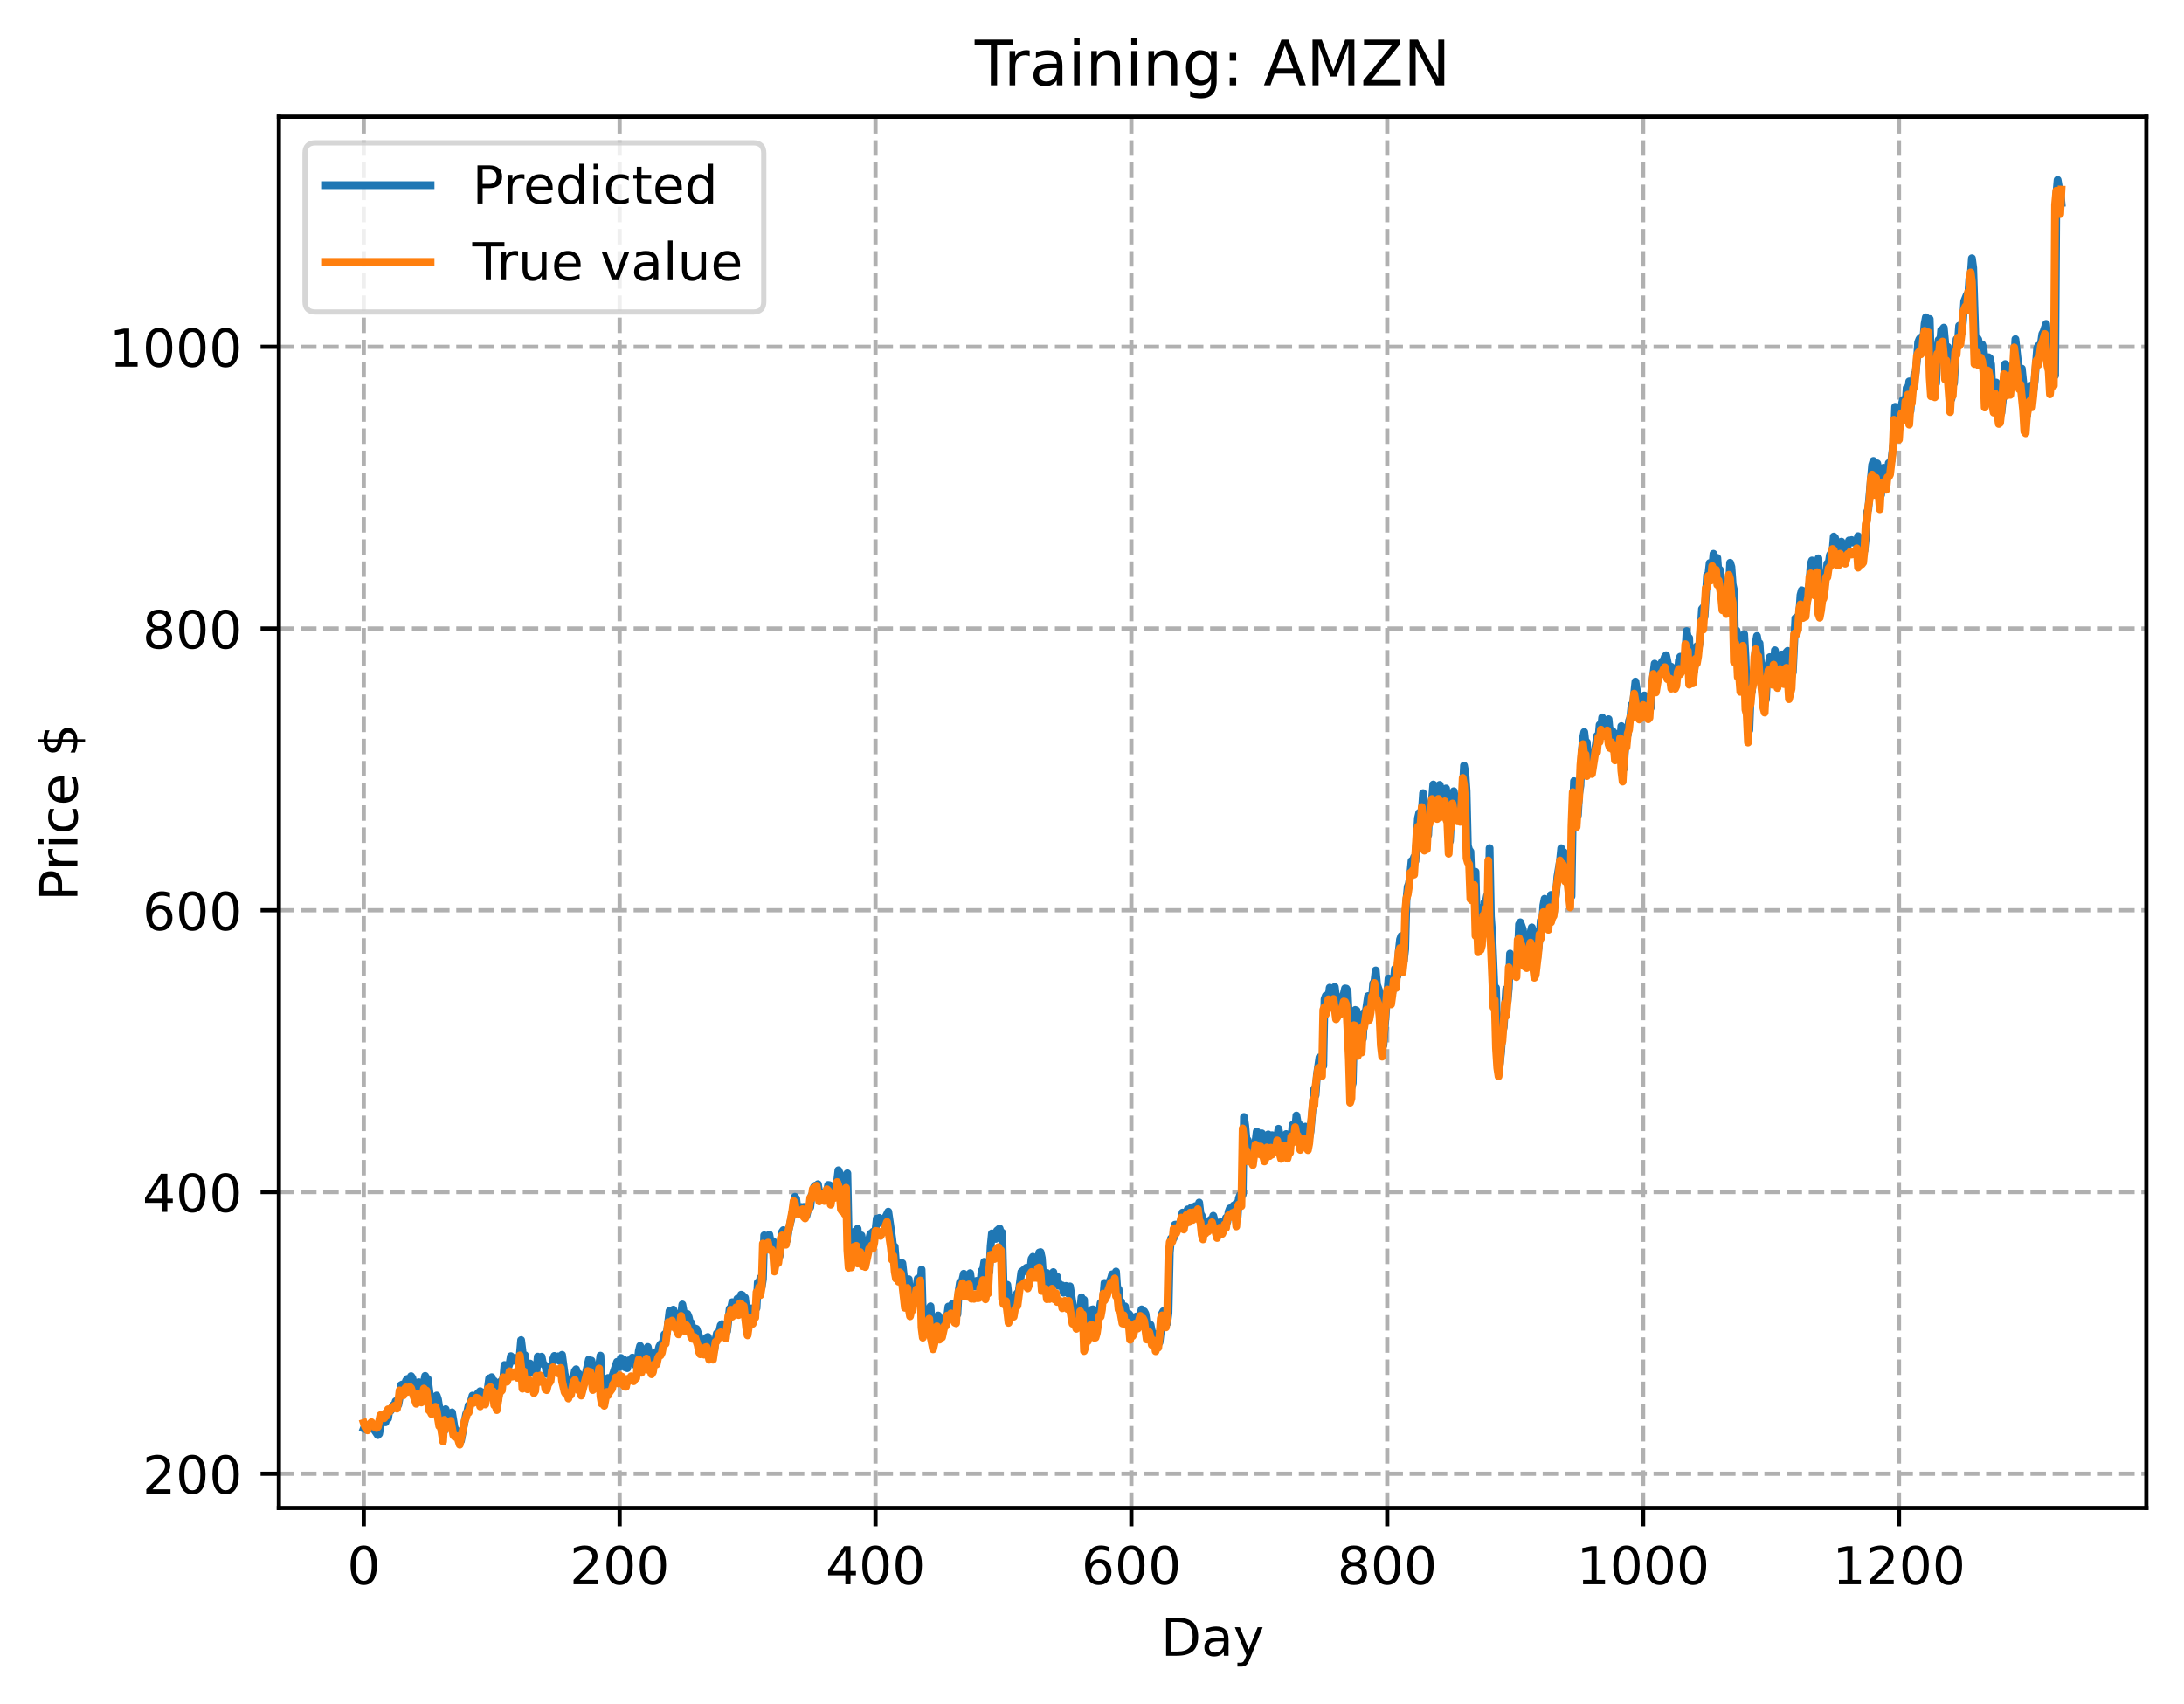 <?xml version="1.0" encoding="utf-8" standalone="no"?>
<!DOCTYPE svg PUBLIC "-//W3C//DTD SVG 1.1//EN"
  "http://www.w3.org/Graphics/SVG/1.1/DTD/svg11.dtd">
<!-- Created with matplotlib (https://matplotlib.org/) -->
<svg height="325.986pt" version="1.1" viewBox="0 0 417.648 325.986" width="417.648pt" xmlns="http://www.w3.org/2000/svg" xmlns:xlink="http://www.w3.org/1999/xlink">
 <defs>
  <style type="text/css">
*{stroke-linecap:butt;stroke-linejoin:round;}
  </style>
 </defs>
 <g id="figure_1">
  <g id="patch_1">
   <path d="M 0 325.986 
L 417.648 325.986 
L 417.648 0 
L 0 0 
z
" style="fill:#ffffff;"/>
  </g>
  <g id="axes_1">
   <g id="patch_2">
    <path d="M 53.328 288.43 
L 410.448 288.43 
L 410.448 22.318 
L 53.328 22.318 
z
" style="fill:#ffffff;"/>
   </g>
   <g id="matplotlib.axis_1">
    <g id="xtick_1">
     <g id="line2d_1">
      <path clip-path="url(#p0463984eb1)" d="M 69.561 288.43 
L 69.561 22.318 
" style="fill:none;stroke:#b0b0b0;stroke-dasharray:2.96,1.28;stroke-dashoffset:0;stroke-width:0.8;"/>
     </g>
     <g id="line2d_2">
      <defs>
       <path d="M 0 0 
L 0 3.5 
" id="mbd8050100d" style="stroke:#000000;stroke-width:0.8;"/>
      </defs>
      <g>
       <use style="stroke:#000000;stroke-width:0.8;" x="69.561" xlink:href="#mbd8050100d" y="288.43"/>
      </g>
     </g>
     <g id="text_1">
      <!-- 0 -->
      <defs>
       <path d="M 31.781 66.406 
Q 24.172 66.406 20.328 58.906 
Q 16.5 51.422 16.5 36.375 
Q 16.5 21.391 20.328 13.891 
Q 24.172 6.391 31.781 6.391 
Q 39.453 6.391 43.281 13.891 
Q 47.125 21.391 47.125 36.375 
Q 47.125 51.422 43.281 58.906 
Q 39.453 66.406 31.781 66.406 
z
M 31.781 74.219 
Q 44.047 74.219 50.516 64.516 
Q 56.984 54.828 56.984 36.375 
Q 56.984 17.969 50.516 8.266 
Q 44.047 -1.422 31.781 -1.422 
Q 19.531 -1.422 13.062 8.266 
Q 6.594 17.969 6.594 36.375 
Q 6.594 54.828 13.062 64.516 
Q 19.531 74.219 31.781 74.219 
z
" id="DejaVuSans-48"/>
      </defs>
      <g transform="translate(66.38 303.029)scale(0.1 -0.1)">
       <use xlink:href="#DejaVuSans-48"/>
      </g>
     </g>
    </g>
    <g id="xtick_2">
     <g id="line2d_3">
      <path clip-path="url(#p0463984eb1)" d="M 118.491 288.43 
L 118.491 22.318 
" style="fill:none;stroke:#b0b0b0;stroke-dasharray:2.96,1.28;stroke-dashoffset:0;stroke-width:0.8;"/>
     </g>
     <g id="line2d_4">
      <g>
       <use style="stroke:#000000;stroke-width:0.8;" x="118.491" xlink:href="#mbd8050100d" y="288.43"/>
      </g>
     </g>
     <g id="text_2">
      <!-- 200 -->
      <defs>
       <path d="M 19.188 8.297 
L 53.609 8.297 
L 53.609 0 
L 7.328 0 
L 7.328 8.297 
Q 12.938 14.109 22.625 23.891 
Q 32.328 33.688 34.812 36.531 
Q 39.547 41.844 41.422 45.531 
Q 43.312 49.219 43.312 52.781 
Q 43.312 58.594 39.234 62.25 
Q 35.156 65.922 28.609 65.922 
Q 23.969 65.922 18.812 64.312 
Q 13.672 62.703 7.812 59.422 
L 7.812 69.391 
Q 13.766 71.781 18.938 73 
Q 24.125 74.219 28.422 74.219 
Q 39.75 74.219 46.484 68.547 
Q 53.219 62.891 53.219 53.422 
Q 53.219 48.922 51.531 44.891 
Q 49.859 40.875 45.406 35.406 
Q 44.188 33.984 37.641 27.219 
Q 31.109 20.453 19.188 8.297 
z
" id="DejaVuSans-50"/>
      </defs>
      <g transform="translate(108.948 303.029)scale(0.1 -0.1)">
       <use xlink:href="#DejaVuSans-50"/>
       <use x="63.623" xlink:href="#DejaVuSans-48"/>
       <use x="127.246" xlink:href="#DejaVuSans-48"/>
      </g>
     </g>
    </g>
    <g id="xtick_3">
     <g id="line2d_5">
      <path clip-path="url(#p0463984eb1)" d="M 167.422 288.43 
L 167.422 22.318 
" style="fill:none;stroke:#b0b0b0;stroke-dasharray:2.96,1.28;stroke-dashoffset:0;stroke-width:0.8;"/>
     </g>
     <g id="line2d_6">
      <g>
       <use style="stroke:#000000;stroke-width:0.8;" x="167.422" xlink:href="#mbd8050100d" y="288.43"/>
      </g>
     </g>
     <g id="text_3">
      <!-- 400 -->
      <defs>
       <path d="M 37.797 64.312 
L 12.891 25.391 
L 37.797 25.391 
z
M 35.203 72.906 
L 47.609 72.906 
L 47.609 25.391 
L 58.016 25.391 
L 58.016 17.188 
L 47.609 17.188 
L 47.609 0 
L 37.797 0 
L 37.797 17.188 
L 4.891 17.188 
L 4.891 26.703 
z
" id="DejaVuSans-52"/>
      </defs>
      <g transform="translate(157.878 303.029)scale(0.1 -0.1)">
       <use xlink:href="#DejaVuSans-52"/>
       <use x="63.623" xlink:href="#DejaVuSans-48"/>
       <use x="127.246" xlink:href="#DejaVuSans-48"/>
      </g>
     </g>
    </g>
    <g id="xtick_4">
     <g id="line2d_7">
      <path clip-path="url(#p0463984eb1)" d="M 216.353 288.43 
L 216.353 22.318 
" style="fill:none;stroke:#b0b0b0;stroke-dasharray:2.96,1.28;stroke-dashoffset:0;stroke-width:0.8;"/>
     </g>
     <g id="line2d_8">
      <g>
       <use style="stroke:#000000;stroke-width:0.8;" x="216.353" xlink:href="#mbd8050100d" y="288.43"/>
      </g>
     </g>
     <g id="text_4">
      <!-- 600 -->
      <defs>
       <path d="M 33.016 40.375 
Q 26.375 40.375 22.484 35.828 
Q 18.609 31.297 18.609 23.391 
Q 18.609 15.531 22.484 10.953 
Q 26.375 6.391 33.016 6.391 
Q 39.656 6.391 43.531 10.953 
Q 47.406 15.531 47.406 23.391 
Q 47.406 31.297 43.531 35.828 
Q 39.656 40.375 33.016 40.375 
z
M 52.594 71.297 
L 52.594 62.312 
Q 48.875 64.062 45.094 64.984 
Q 41.312 65.922 37.594 65.922 
Q 27.828 65.922 22.672 59.328 
Q 17.531 52.734 16.797 39.406 
Q 19.672 43.656 24.016 45.922 
Q 28.375 48.188 33.594 48.188 
Q 44.578 48.188 50.953 41.516 
Q 57.328 34.859 57.328 23.391 
Q 57.328 12.156 50.688 5.359 
Q 44.047 -1.422 33.016 -1.422 
Q 20.359 -1.422 13.672 8.266 
Q 6.984 17.969 6.984 36.375 
Q 6.984 53.656 15.188 63.938 
Q 23.391 74.219 37.203 74.219 
Q 40.922 74.219 44.703 73.484 
Q 48.484 72.75 52.594 71.297 
z
" id="DejaVuSans-54"/>
      </defs>
      <g transform="translate(206.809 303.029)scale(0.1 -0.1)">
       <use xlink:href="#DejaVuSans-54"/>
       <use x="63.623" xlink:href="#DejaVuSans-48"/>
       <use x="127.246" xlink:href="#DejaVuSans-48"/>
      </g>
     </g>
    </g>
    <g id="xtick_5">
     <g id="line2d_9">
      <path clip-path="url(#p0463984eb1)" d="M 265.283 288.43 
L 265.283 22.318 
" style="fill:none;stroke:#b0b0b0;stroke-dasharray:2.96,1.28;stroke-dashoffset:0;stroke-width:0.8;"/>
     </g>
     <g id="line2d_10">
      <g>
       <use style="stroke:#000000;stroke-width:0.8;" x="265.283" xlink:href="#mbd8050100d" y="288.43"/>
      </g>
     </g>
     <g id="text_5">
      <!-- 800 -->
      <defs>
       <path d="M 31.781 34.625 
Q 24.75 34.625 20.719 30.859 
Q 16.703 27.094 16.703 20.516 
Q 16.703 13.922 20.719 10.156 
Q 24.75 6.391 31.781 6.391 
Q 38.812 6.391 42.859 10.172 
Q 46.922 13.969 46.922 20.516 
Q 46.922 27.094 42.891 30.859 
Q 38.875 34.625 31.781 34.625 
z
M 21.922 38.812 
Q 15.578 40.375 12.031 44.719 
Q 8.5 49.078 8.5 55.328 
Q 8.5 64.062 14.719 69.141 
Q 20.953 74.219 31.781 74.219 
Q 42.672 74.219 48.875 69.141 
Q 55.078 64.062 55.078 55.328 
Q 55.078 49.078 51.531 44.719 
Q 48 40.375 41.703 38.812 
Q 48.828 37.156 52.797 32.312 
Q 56.781 27.484 56.781 20.516 
Q 56.781 9.906 50.312 4.234 
Q 43.844 -1.422 31.781 -1.422 
Q 19.734 -1.422 13.25 4.234 
Q 6.781 9.906 6.781 20.516 
Q 6.781 27.484 10.781 32.312 
Q 14.797 37.156 21.922 38.812 
z
M 18.312 54.391 
Q 18.312 48.734 21.844 45.562 
Q 25.391 42.391 31.781 42.391 
Q 38.141 42.391 41.719 45.562 
Q 45.312 48.734 45.312 54.391 
Q 45.312 60.062 41.719 63.234 
Q 38.141 66.406 31.781 66.406 
Q 25.391 66.406 21.844 63.234 
Q 18.312 60.062 18.312 54.391 
z
" id="DejaVuSans-56"/>
      </defs>
      <g transform="translate(255.74 303.029)scale(0.1 -0.1)">
       <use xlink:href="#DejaVuSans-56"/>
       <use x="63.623" xlink:href="#DejaVuSans-48"/>
       <use x="127.246" xlink:href="#DejaVuSans-48"/>
      </g>
     </g>
    </g>
    <g id="xtick_6">
     <g id="line2d_11">
      <path clip-path="url(#p0463984eb1)" d="M 314.214 288.43 
L 314.214 22.318 
" style="fill:none;stroke:#b0b0b0;stroke-dasharray:2.96,1.28;stroke-dashoffset:0;stroke-width:0.8;"/>
     </g>
     <g id="line2d_12">
      <g>
       <use style="stroke:#000000;stroke-width:0.8;" x="314.214" xlink:href="#mbd8050100d" y="288.43"/>
      </g>
     </g>
     <g id="text_6">
      <!-- 1000 -->
      <defs>
       <path d="M 12.406 8.297 
L 28.516 8.297 
L 28.516 63.922 
L 10.984 60.406 
L 10.984 69.391 
L 28.422 72.906 
L 38.281 72.906 
L 38.281 8.297 
L 54.391 8.297 
L 54.391 0 
L 12.406 0 
z
" id="DejaVuSans-49"/>
      </defs>
      <g transform="translate(301.489 303.029)scale(0.1 -0.1)">
       <use xlink:href="#DejaVuSans-49"/>
       <use x="63.623" xlink:href="#DejaVuSans-48"/>
       <use x="127.246" xlink:href="#DejaVuSans-48"/>
       <use x="190.869" xlink:href="#DejaVuSans-48"/>
      </g>
     </g>
    </g>
    <g id="xtick_7">
     <g id="line2d_13">
      <path clip-path="url(#p0463984eb1)" d="M 363.144 288.43 
L 363.144 22.318 
" style="fill:none;stroke:#b0b0b0;stroke-dasharray:2.96,1.28;stroke-dashoffset:0;stroke-width:0.8;"/>
     </g>
     <g id="line2d_14">
      <g>
       <use style="stroke:#000000;stroke-width:0.8;" x="363.144" xlink:href="#mbd8050100d" y="288.43"/>
      </g>
     </g>
     <g id="text_7">
      <!-- 1200 -->
      <g transform="translate(350.419 303.029)scale(0.1 -0.1)">
       <use xlink:href="#DejaVuSans-49"/>
       <use x="63.623" xlink:href="#DejaVuSans-50"/>
       <use x="127.246" xlink:href="#DejaVuSans-48"/>
       <use x="190.869" xlink:href="#DejaVuSans-48"/>
      </g>
     </g>
    </g>
    <g id="text_8">
     <!-- Day -->
     <defs>
      <path d="M 19.672 64.797 
L 19.672 8.109 
L 31.594 8.109 
Q 46.688 8.109 53.688 14.938 
Q 60.688 21.781 60.688 36.531 
Q 60.688 51.172 53.688 57.984 
Q 46.688 64.797 31.594 64.797 
z
M 9.812 72.906 
L 30.078 72.906 
Q 51.266 72.906 61.172 64.094 
Q 71.094 55.281 71.094 36.531 
Q 71.094 17.672 61.125 8.828 
Q 51.172 0 30.078 0 
L 9.812 0 
z
" id="DejaVuSans-68"/>
      <path d="M 34.281 27.484 
Q 23.391 27.484 19.188 25 
Q 14.984 22.516 14.984 16.5 
Q 14.984 11.719 18.141 8.906 
Q 21.297 6.109 26.703 6.109 
Q 34.188 6.109 38.703 11.406 
Q 43.219 16.703 43.219 25.484 
L 43.219 27.484 
z
M 52.203 31.203 
L 52.203 0 
L 43.219 0 
L 43.219 8.297 
Q 40.141 3.328 35.547 0.953 
Q 30.953 -1.422 24.312 -1.422 
Q 15.922 -1.422 10.953 3.297 
Q 6 8.016 6 15.922 
Q 6 25.141 12.172 29.828 
Q 18.359 34.516 30.609 34.516 
L 43.219 34.516 
L 43.219 35.406 
Q 43.219 41.609 39.141 45 
Q 35.062 48.391 27.688 48.391 
Q 23 48.391 18.547 47.266 
Q 14.109 46.141 10.016 43.891 
L 10.016 52.203 
Q 14.938 54.109 19.578 55.047 
Q 24.219 56 28.609 56 
Q 40.484 56 46.344 49.844 
Q 52.203 43.703 52.203 31.203 
z
" id="DejaVuSans-97"/>
      <path d="M 32.172 -5.078 
Q 28.375 -14.844 24.75 -17.812 
Q 21.141 -20.797 15.094 -20.797 
L 7.906 -20.797 
L 7.906 -13.281 
L 13.188 -13.281 
Q 16.891 -13.281 18.938 -11.516 
Q 21 -9.766 23.484 -3.219 
L 25.094 0.875 
L 2.984 54.688 
L 12.5 54.688 
L 29.594 11.922 
L 46.688 54.688 
L 56.203 54.688 
z
" id="DejaVuSans-121"/>
     </defs>
     <g transform="translate(222.015 316.707)scale(0.1 -0.1)">
      <use xlink:href="#DejaVuSans-68"/>
      <use x="77.002" xlink:href="#DejaVuSans-97"/>
      <use x="138.281" xlink:href="#DejaVuSans-121"/>
     </g>
    </g>
   </g>
   <g id="matplotlib.axis_2">
    <g id="ytick_1">
     <g id="line2d_15">
      <path clip-path="url(#p0463984eb1)" d="M 53.328 281.884 
L 410.448 281.884 
" style="fill:none;stroke:#b0b0b0;stroke-dasharray:2.96,1.28;stroke-dashoffset:0;stroke-width:0.8;"/>
     </g>
     <g id="line2d_16">
      <defs>
       <path d="M 0 0 
L -3.5 0 
" id="m67eb5b3787" style="stroke:#000000;stroke-width:0.8;"/>
      </defs>
      <g>
       <use style="stroke:#000000;stroke-width:0.8;" x="53.328" xlink:href="#m67eb5b3787" y="281.884"/>
      </g>
     </g>
     <g id="text_9">
      <!-- 200 -->
      <g transform="translate(27.241 285.684)scale(0.1 -0.1)">
       <use xlink:href="#DejaVuSans-50"/>
       <use x="63.623" xlink:href="#DejaVuSans-48"/>
       <use x="127.246" xlink:href="#DejaVuSans-48"/>
      </g>
     </g>
    </g>
    <g id="ytick_2">
     <g id="line2d_17">
      <path clip-path="url(#p0463984eb1)" d="M 53.328 227.998 
L 410.448 227.998 
" style="fill:none;stroke:#b0b0b0;stroke-dasharray:2.96,1.28;stroke-dashoffset:0;stroke-width:0.8;"/>
     </g>
     <g id="line2d_18">
      <g>
       <use style="stroke:#000000;stroke-width:0.8;" x="53.328" xlink:href="#m67eb5b3787" y="227.998"/>
      </g>
     </g>
     <g id="text_10">
      <!-- 400 -->
      <g transform="translate(27.241 231.797)scale(0.1 -0.1)">
       <use xlink:href="#DejaVuSans-52"/>
       <use x="63.623" xlink:href="#DejaVuSans-48"/>
       <use x="127.246" xlink:href="#DejaVuSans-48"/>
      </g>
     </g>
    </g>
    <g id="ytick_3">
     <g id="line2d_19">
      <path clip-path="url(#p0463984eb1)" d="M 53.328 174.111 
L 410.448 174.111 
" style="fill:none;stroke:#b0b0b0;stroke-dasharray:2.96,1.28;stroke-dashoffset:0;stroke-width:0.8;"/>
     </g>
     <g id="line2d_20">
      <g>
       <use style="stroke:#000000;stroke-width:0.8;" x="53.328" xlink:href="#m67eb5b3787" y="174.111"/>
      </g>
     </g>
     <g id="text_11">
      <!-- 600 -->
      <g transform="translate(27.241 177.91)scale(0.1 -0.1)">
       <use xlink:href="#DejaVuSans-54"/>
       <use x="63.623" xlink:href="#DejaVuSans-48"/>
       <use x="127.246" xlink:href="#DejaVuSans-48"/>
      </g>
     </g>
    </g>
    <g id="ytick_4">
     <g id="line2d_21">
      <path clip-path="url(#p0463984eb1)" d="M 53.328 120.224 
L 410.448 120.224 
" style="fill:none;stroke:#b0b0b0;stroke-dasharray:2.96,1.28;stroke-dashoffset:0;stroke-width:0.8;"/>
     </g>
     <g id="line2d_22">
      <g>
       <use style="stroke:#000000;stroke-width:0.8;" x="53.328" xlink:href="#m67eb5b3787" y="120.224"/>
      </g>
     </g>
     <g id="text_12">
      <!-- 800 -->
      <g transform="translate(27.241 124.023)scale(0.1 -0.1)">
       <use xlink:href="#DejaVuSans-56"/>
       <use x="63.623" xlink:href="#DejaVuSans-48"/>
       <use x="127.246" xlink:href="#DejaVuSans-48"/>
      </g>
     </g>
    </g>
    <g id="ytick_5">
     <g id="line2d_23">
      <path clip-path="url(#p0463984eb1)" d="M 53.328 66.337 
L 410.448 66.337 
" style="fill:none;stroke:#b0b0b0;stroke-dasharray:2.96,1.28;stroke-dashoffset:0;stroke-width:0.8;"/>
     </g>
     <g id="line2d_24">
      <g>
       <use style="stroke:#000000;stroke-width:0.8;" x="53.328" xlink:href="#m67eb5b3787" y="66.337"/>
      </g>
     </g>
     <g id="text_13">
      <!-- 1000 -->
      <g transform="translate(20.878 70.136)scale(0.1 -0.1)">
       <use xlink:href="#DejaVuSans-49"/>
       <use x="63.623" xlink:href="#DejaVuSans-48"/>
       <use x="127.246" xlink:href="#DejaVuSans-48"/>
       <use x="190.869" xlink:href="#DejaVuSans-48"/>
      </g>
     </g>
    </g>
    <g id="text_14">
     <!-- Price $ -->
     <defs>
      <path d="M 19.672 64.797 
L 19.672 37.406 
L 32.078 37.406 
Q 38.969 37.406 42.719 40.969 
Q 46.484 44.531 46.484 51.125 
Q 46.484 57.672 42.719 61.234 
Q 38.969 64.797 32.078 64.797 
z
M 9.812 72.906 
L 32.078 72.906 
Q 44.344 72.906 50.609 67.359 
Q 56.891 61.812 56.891 51.125 
Q 56.891 40.328 50.609 34.812 
Q 44.344 29.297 32.078 29.297 
L 19.672 29.297 
L 19.672 0 
L 9.812 0 
z
" id="DejaVuSans-80"/>
      <path d="M 41.109 46.297 
Q 39.594 47.172 37.812 47.578 
Q 36.031 48 33.891 48 
Q 26.266 48 22.188 43.047 
Q 18.109 38.094 18.109 28.812 
L 18.109 0 
L 9.078 0 
L 9.078 54.688 
L 18.109 54.688 
L 18.109 46.188 
Q 20.953 51.172 25.484 53.578 
Q 30.031 56 36.531 56 
Q 37.453 56 38.578 55.875 
Q 39.703 55.766 41.062 55.516 
z
" id="DejaVuSans-114"/>
      <path d="M 9.422 54.688 
L 18.406 54.688 
L 18.406 0 
L 9.422 0 
z
M 9.422 75.984 
L 18.406 75.984 
L 18.406 64.594 
L 9.422 64.594 
z
" id="DejaVuSans-105"/>
      <path d="M 48.781 52.594 
L 48.781 44.188 
Q 44.969 46.297 41.141 47.344 
Q 37.312 48.391 33.406 48.391 
Q 24.656 48.391 19.812 42.844 
Q 14.984 37.312 14.984 27.297 
Q 14.984 17.281 19.812 11.734 
Q 24.656 6.203 33.406 6.203 
Q 37.312 6.203 41.141 7.25 
Q 44.969 8.297 48.781 10.406 
L 48.781 2.094 
Q 45.016 0.344 40.984 -0.531 
Q 36.969 -1.422 32.422 -1.422 
Q 20.062 -1.422 12.781 6.344 
Q 5.516 14.109 5.516 27.297 
Q 5.516 40.672 12.859 48.328 
Q 20.219 56 33.016 56 
Q 37.156 56 41.109 55.141 
Q 45.062 54.297 48.781 52.594 
z
" id="DejaVuSans-99"/>
      <path d="M 56.203 29.594 
L 56.203 25.203 
L 14.891 25.203 
Q 15.484 15.922 20.484 11.062 
Q 25.484 6.203 34.422 6.203 
Q 39.594 6.203 44.453 7.469 
Q 49.312 8.734 54.109 11.281 
L 54.109 2.781 
Q 49.266 0.734 44.188 -0.344 
Q 39.109 -1.422 33.891 -1.422 
Q 20.797 -1.422 13.156 6.188 
Q 5.516 13.812 5.516 26.812 
Q 5.516 40.234 12.766 48.109 
Q 20.016 56 32.328 56 
Q 43.359 56 49.781 48.891 
Q 56.203 41.797 56.203 29.594 
z
M 47.219 32.234 
Q 47.125 39.594 43.094 43.984 
Q 39.062 48.391 32.422 48.391 
Q 24.906 48.391 20.391 44.141 
Q 15.875 39.891 15.188 32.172 
z
" id="DejaVuSans-101"/>
      <path id="DejaVuSans-32"/>
      <path d="M 33.797 -14.703 
L 28.906 -14.703 
L 28.859 0 
Q 23.734 0.094 18.609 1.188 
Q 13.484 2.297 8.297 4.5 
L 8.297 13.281 
Q 13.281 10.156 18.375 8.562 
Q 23.484 6.984 28.906 6.938 
L 28.906 29.203 
Q 18.109 30.953 13.203 35.156 
Q 8.297 39.359 8.297 46.688 
Q 8.297 54.641 13.625 59.219 
Q 18.953 63.812 28.906 64.5 
L 28.906 75.984 
L 33.797 75.984 
L 33.797 64.656 
Q 38.328 64.453 42.578 63.688 
Q 46.828 62.938 50.875 61.625 
L 50.875 53.078 
Q 46.828 55.125 42.547 56.25 
Q 38.281 57.375 33.797 57.562 
L 33.797 36.719 
Q 44.875 35.016 50.094 30.609 
Q 55.328 26.219 55.328 18.609 
Q 55.328 10.359 49.781 5.594 
Q 44.234 0.828 33.797 0.094 
z
M 28.906 37.594 
L 28.906 57.625 
Q 23.25 56.984 20.266 54.391 
Q 17.281 51.812 17.281 47.516 
Q 17.281 43.312 20.031 40.969 
Q 22.797 38.625 28.906 37.594 
z
M 33.797 28.219 
L 33.797 7.078 
Q 39.984 7.906 43.141 10.594 
Q 46.297 13.281 46.297 17.672 
Q 46.297 21.969 43.281 24.5 
Q 40.281 27.047 33.797 28.219 
z
" id="DejaVuSans-36"/>
     </defs>
     <g transform="translate(14.798 172.342)rotate(-90)scale(0.1 -0.1)">
      <use xlink:href="#DejaVuSans-80"/>
      <use x="58.553" xlink:href="#DejaVuSans-114"/>
      <use x="99.666" xlink:href="#DejaVuSans-105"/>
      <use x="127.449" xlink:href="#DejaVuSans-99"/>
      <use x="182.43" xlink:href="#DejaVuSans-101"/>
      <use x="243.953" xlink:href="#DejaVuSans-32"/>
      <use x="275.74" xlink:href="#DejaVuSans-36"/>
     </g>
    </g>
   </g>
   <g id="line2d_25">
    <path clip-path="url(#p0463984eb1)" d="M 69.561 273.243 
L 69.806 272.61 
L 70.539 273.322 
L 70.784 272.368 
L 71.029 272.863 
L 71.273 272.397 
L 71.518 273.407 
L 72.252 274.498 
L 72.497 274.262 
L 72.986 271.653 
L 73.231 271.455 
L 73.72 272.04 
L 73.965 270.989 
L 74.209 271.336 
L 74.454 269.668 
L 74.699 269.86 
L 75.188 268.796 
L 75.433 268.782 
L 75.677 268.01 
L 75.922 268.129 
L 76.166 268.704 
L 76.411 267.41 
L 76.656 264.951 
L 76.9 264.82 
L 77.39 265.175 
L 77.634 264.106 
L 77.879 263.762 
L 78.124 264.388 
L 78.368 264.101 
L 78.613 263.221 
L 78.858 263.569 
L 79.102 264.667 
L 79.347 264.92 
L 79.836 266.326 
L 80.081 264.383 
L 80.815 265.755 
L 81.304 263.17 
L 81.549 263.897 
L 81.794 263.736 
L 82.283 267.53 
L 82.772 268.212 
L 83.017 267.637 
L 83.261 267.811 
L 83.506 266.922 
L 83.751 267.64 
L 84.24 270.703 
L 84.485 270.469 
L 84.974 273.702 
L 85.219 269.538 
L 85.463 271.08 
L 85.708 271.353 
L 85.953 271.178 
L 86.197 270.852 
L 86.442 270.151 
L 86.931 273.165 
L 87.421 273.773 
L 87.665 273.852 
L 88.154 275.576 
L 89.133 270.455 
L 89.378 269.907 
L 89.622 268.789 
L 89.867 268.718 
L 90.356 266.939 
L 90.601 267.129 
L 90.846 267.5 
L 91.335 266.563 
L 91.824 266.094 
L 92.069 267.523 
L 92.558 266.573 
L 92.803 266.291 
L 93.048 266.649 
L 93.292 265.533 
L 93.537 263.65 
L 93.781 264.328 
L 94.026 263.417 
L 94.271 264.586 
L 94.515 264.145 
L 94.76 266.993 
L 95.005 266.99 
L 95.249 267.767 
L 95.739 264.274 
L 96.228 263.788 
L 96.473 261.086 
L 96.717 261.547 
L 97.207 261.541 
L 97.451 260.813 
L 97.696 259.4 
L 97.941 259.636 
L 98.185 260.274 
L 98.675 259.756 
L 99.164 260.753 
L 99.409 259.098 
L 99.653 256.328 
L 99.898 258.341 
L 100.142 262.565 
L 100.387 259.2 
L 100.632 261.254 
L 100.876 261.395 
L 101.121 262.641 
L 101.366 260.812 
L 101.61 261.906 
L 101.855 262.364 
L 102.1 261.766 
L 102.344 262.807 
L 102.589 262.398 
L 102.834 259.483 
L 103.078 259.64 
L 103.323 260.852 
L 103.568 259.499 
L 103.812 260.737 
L 104.302 261.273 
L 104.546 262.798 
L 104.791 262.778 
L 105.036 261.86 
L 105.525 261.651 
L 105.769 259.979 
L 106.014 259.351 
L 106.259 259.928 
L 106.748 259.431 
L 106.993 260.306 
L 107.237 259.464 
L 107.482 259.143 
L 107.971 262.785 
L 108.461 264.407 
L 108.705 264.148 
L 108.95 265.4 
L 109.195 264.27 
L 109.439 264.741 
L 109.929 262.23 
L 110.173 261.906 
L 110.418 263.218 
L 110.663 262.754 
L 110.907 263.765 
L 111.152 263.747 
L 111.397 264.676 
L 111.641 263.77 
L 111.886 263.31 
L 112.62 260.039 
L 112.864 261.464 
L 113.109 260.25 
L 113.354 261.602 
L 113.598 263.724 
L 113.843 263.341 
L 114.088 262.501 
L 114.332 261.091 
L 114.577 261.144 
L 114.822 259.302 
L 115.066 264.768 
L 115.311 265.945 
L 115.556 264.877 
L 115.8 266.283 
L 116.29 263.572 
L 116.534 264.178 
L 116.779 263.627 
L 117.024 263.42 
L 118.002 260.486 
L 118.491 261.458 
L 118.736 259.743 
L 118.981 260.363 
L 119.225 259.999 
L 119.47 261.501 
L 119.959 261.689 
L 120.204 260.222 
L 120.449 260.702 
L 120.938 259.672 
L 121.183 260.124 
L 121.427 261.069 
L 121.672 260.533 
L 121.917 260.727 
L 122.161 258.396 
L 122.406 257.427 
L 122.895 260.153 
L 123.14 259.036 
L 123.385 259.517 
L 123.874 257.634 
L 124.363 259.834 
L 124.608 259.829 
L 124.852 260.594 
L 125.097 260.165 
L 125.342 258.657 
L 125.831 258.589 
L 126.076 257.545 
L 126.32 257.13 
L 126.565 257.076 
L 126.81 256.513 
L 127.054 255.241 
L 127.544 254.854 
L 128.033 250.755 
L 128.278 251.003 
L 128.522 251.007 
L 128.767 250.504 
L 129.012 251.635 
L 129.256 251.232 
L 129.99 252.878 
L 130.235 251.609 
L 130.479 249.512 
L 130.969 252.155 
L 131.213 252.437 
L 131.458 251.327 
L 131.703 251.922 
L 131.947 252.978 
L 132.192 253.027 
L 132.437 254.079 
L 132.681 254.445 
L 132.926 254.102 
L 133.171 254.18 
L 133.66 255.448 
L 133.905 256.723 
L 134.149 257.203 
L 134.639 256.531 
L 134.883 257.227 
L 135.128 255.841 
L 135.373 255.727 
L 135.862 258.258 
L 136.106 258.047 
L 136.351 257.515 
L 136.596 258.284 
L 136.84 256.154 
L 137.085 255.047 
L 137.33 255.02 
L 137.574 254.584 
L 137.819 253.497 
L 138.064 253.276 
L 139.042 254.645 
L 139.532 250.333 
L 139.776 250.258 
L 140.021 249.08 
L 140.266 250.305 
L 140.51 249.588 
L 140.755 249.883 
L 141 248.416 
L 141.244 248.971 
L 141.489 249.847 
L 141.733 247.633 
L 141.978 247.744 
L 142.223 249.325 
L 142.467 248.217 
L 142.957 252.398 
L 143.201 253.751 
L 143.691 250.264 
L 143.935 250.326 
L 144.18 251.474 
L 144.425 250.3 
L 144.669 250.211 
L 144.914 245.296 
L 145.159 246.045 
L 145.403 244.432 
L 145.648 246.174 
L 145.893 244.672 
L 146.137 236.28 
L 146.382 237.774 
L 146.627 236.611 
L 146.871 236.925 
L 147.116 236.141 
L 147.361 237.495 
L 147.605 237.542 
L 147.85 237.413 
L 148.094 238.395 
L 148.339 241.822 
L 148.828 238.907 
L 149.073 240.299 
L 149.318 238.626 
L 149.562 235.651 
L 149.807 235.296 
L 150.052 236.101 
L 150.296 236.48 
L 150.541 237.152 
L 150.786 235.364 
L 151.275 233.285 
L 151.764 230.751 
L 152.009 228.907 
L 152.254 229.25 
L 152.498 231.323 
L 152.743 230.962 
L 152.988 231.508 
L 153.232 230.867 
L 153.477 231.345 
L 153.721 230.844 
L 153.966 232.399 
L 154.211 232.592 
L 154.7 230.603 
L 154.945 230.907 
L 155.189 228.624 
L 155.434 228.82 
L 155.679 226.997 
L 155.923 226.781 
L 156.168 227.811 
L 156.413 226.511 
L 156.902 229.521 
L 157.147 228.125 
L 157.636 228.477 
L 157.881 229.023 
L 158.37 226.649 
L 158.615 226.69 
L 158.859 227.336 
L 159.104 228.887 
L 159.349 226.864 
L 159.593 227.288 
L 159.838 227.068 
L 160.082 225.933 
L 160.327 223.851 
L 160.572 224.399 
L 160.816 225.579 
L 161.061 228.644 
L 161.306 228.908 
L 161.55 226.888 
L 161.795 229.655 
L 162.04 224.424 
L 162.284 236.328 
L 162.529 239.745 
L 162.774 239.005 
L 163.018 239.584 
L 163.508 235.539 
L 163.752 235.366 
L 163.997 235.021 
L 164.242 238.371 
L 164.486 236.271 
L 164.731 236.302 
L 165.22 239.057 
L 165.465 238.413 
L 165.709 239.355 
L 166.443 235.988 
L 166.688 236.041 
L 166.933 235.598 
L 167.177 236.342 
L 167.422 235.316 
L 167.667 233.096 
L 167.911 233.281 
L 168.156 232.948 
L 168.401 233.241 
L 168.645 233.96 
L 168.89 233.237 
L 169.135 233.216 
L 169.869 231.754 
L 170.603 236.807 
L 170.847 239.006 
L 171.092 238.441 
L 171.337 241.651 
L 171.581 243.007 
L 171.826 243.023 
L 172.07 243.401 
L 172.315 241.581 
L 172.56 241.613 
L 173.294 248.133 
L 173.538 245.691 
L 173.783 244.67 
L 174.028 248.547 
L 174.272 250.019 
L 174.517 248.775 
L 174.762 248.728 
L 175.006 246.626 
L 175.251 246.232 
L 175.496 244.557 
L 175.74 244.958 
L 175.985 246.194 
L 176.23 242.836 
L 176.474 251.742 
L 176.719 253.636 
L 177.453 250.395 
L 177.697 250.419 
L 177.942 249.859 
L 178.187 253.349 
L 178.676 255.879 
L 178.921 254.891 
L 179.165 252.042 
L 179.41 251.621 
L 179.655 253.545 
L 179.899 254.203 
L 180.144 253.575 
L 180.389 253.913 
L 180.878 251.812 
L 181.123 251.868 
L 181.367 249.909 
L 181.857 250.499 
L 182.101 249.445 
L 182.346 249.835 
L 182.591 250.853 
L 182.835 251.239 
L 183.08 251.397 
L 183.325 246.912 
L 183.569 245.322 
L 183.814 245.813 
L 184.303 243.635 
L 184.548 246.148 
L 184.792 245.9 
L 185.037 245.464 
L 185.282 245.944 
L 185.526 243.521 
L 185.771 245.421 
L 186.016 246.118 
L 186.26 245.257 
L 186.505 246.057 
L 186.75 245.003 
L 186.994 245.4 
L 187.484 245.395 
L 187.728 243.046 
L 187.973 242.931 
L 188.218 241.353 
L 188.462 242.154 
L 188.707 244.503 
L 188.952 242.782 
L 189.196 243.309 
L 189.441 238.377 
L 189.685 235.923 
L 189.93 236.24 
L 190.175 235.942 
L 190.419 236.965 
L 190.664 235.387 
L 191.153 234.978 
L 191.398 235.851 
L 191.643 235.768 
L 191.887 245.127 
L 192.132 246.161 
L 192.377 246.375 
L 192.621 245.742 
L 193.111 250.069 
L 193.355 248.347 
L 193.6 248.711 
L 193.845 248.284 
L 194.089 249.019 
L 194.334 247.597 
L 194.823 247.028 
L 195.312 243.302 
L 196.291 242.485 
L 196.536 243.259 
L 196.78 243.603 
L 197.025 242.948 
L 197.27 240.767 
L 197.514 240.39 
L 197.759 241.267 
L 198.004 241.377 
L 198.248 240.505 
L 198.493 241.416 
L 198.738 239.576 
L 198.982 239.499 
L 199.227 240.609 
L 199.472 243.98 
L 199.716 243.571 
L 199.961 243.764 
L 200.206 243.486 
L 200.45 245.451 
L 200.695 244.283 
L 200.94 245.297 
L 201.184 244.975 
L 201.429 243.317 
L 201.673 245.199 
L 201.918 245.41 
L 202.163 244.207 
L 202.407 245.918 
L 202.652 245.631 
L 202.897 246.023 
L 203.141 245.876 
L 203.386 247.257 
L 203.631 247.068 
L 203.875 245.97 
L 204.12 246.075 
L 204.365 247.491 
L 204.609 246.051 
L 205.099 249.239 
L 205.343 250.575 
L 205.588 250.23 
L 206.077 251.76 
L 206.322 251.414 
L 206.567 250.682 
L 206.811 248.153 
L 207.056 248.786 
L 207.3 248.629 
L 207.545 255.654 
L 207.79 254.807 
L 208.034 253.197 
L 208.279 253.613 
L 208.768 250.513 
L 209.013 250.446 
L 209.258 251.242 
L 209.502 253.036 
L 209.747 253.025 
L 209.992 252.239 
L 210.481 249.216 
L 210.726 249.461 
L 210.97 248.24 
L 211.215 245.4 
L 211.46 246.828 
L 211.949 246.038 
L 212.194 245.074 
L 212.438 244.565 
L 212.683 243.736 
L 213.172 244.43 
L 213.417 243.215 
L 213.661 246.647 
L 213.906 246.57 
L 214.151 249.202 
L 214.395 248.972 
L 214.885 251.645 
L 215.129 249.871 
L 215.374 251.58 
L 215.619 251.271 
L 215.863 251.288 
L 216.108 251.586 
L 216.353 254.622 
L 216.597 253.685 
L 216.842 254.091 
L 217.087 253.561 
L 217.331 251.801 
L 217.576 251.979 
L 217.821 252.939 
L 218.065 251.282 
L 218.31 250.46 
L 218.555 250.95 
L 218.799 250.818 
L 219.044 251.282 
L 219.533 254.858 
L 220.022 253.395 
L 220.512 255.901 
L 220.756 255.091 
L 221.001 255.568 
L 221.246 257.397 
L 221.49 256.349 
L 221.735 256.759 
L 221.98 254.688 
L 222.224 251.245 
L 222.469 250.792 
L 223.203 253.09 
L 223.448 251.124 
L 223.692 239.575 
L 223.937 236.891 
L 224.182 237.198 
L 224.426 236.858 
L 224.671 234.255 
L 224.916 234.23 
L 225.16 235.202 
L 225.894 233.295 
L 226.139 231.933 
L 226.383 233.727 
L 226.628 234.162 
L 227.117 231.319 
L 227.362 232.285 
L 227.607 232.797 
L 227.851 230.937 
L 228.096 230.94 
L 228.341 232.224 
L 228.585 230.695 
L 228.83 230.929 
L 229.075 231.428 
L 229.319 230.011 
L 229.564 232.126 
L 229.809 232.52 
L 230.053 234.992 
L 230.298 235.68 
L 230.543 233.566 
L 230.787 234.488 
L 231.032 233.857 
L 231.276 234.147 
L 231.521 233.281 
L 231.766 233.868 
L 232.01 232.539 
L 232.255 233.433 
L 232.5 233.715 
L 232.989 235.589 
L 233.234 234.859 
L 233.478 233.733 
L 233.968 234.869 
L 234.212 234.303 
L 234.457 232.938 
L 234.702 233.701 
L 234.946 231.768 
L 235.191 231.126 
L 235.436 231.351 
L 235.68 231.34 
L 235.925 230.567 
L 236.17 230.935 
L 236.414 230.156 
L 236.659 232.893 
L 236.904 229.208 
L 237.148 228.56 
L 237.393 228.823 
L 237.637 228.5 
L 237.882 213.652 
L 238.127 215.322 
L 238.371 218.034 
L 238.616 218.096 
L 238.861 220.027 
L 239.35 219.667 
L 239.595 219.914 
L 239.839 220.434 
L 240.329 216.444 
L 240.573 216.672 
L 240.818 217.137 
L 241.063 218.203 
L 241.307 216.783 
L 241.552 218.455 
L 241.797 218.688 
L 242.041 219.592 
L 242.286 219.036 
L 242.531 216.989 
L 243.02 218.669 
L 243.264 217.14 
L 243.509 218.477 
L 243.998 217.441 
L 244.243 217.415 
L 244.488 215.905 
L 244.977 218.574 
L 245.222 219.536 
L 245.466 218.96 
L 245.711 217.592 
L 245.956 216.918 
L 246.2 217.773 
L 246.445 219.478 
L 246.69 218.486 
L 246.934 218.343 
L 247.179 215.163 
L 247.424 216.36 
L 247.668 215.983 
L 247.913 213.374 
L 248.158 214.746 
L 248.402 214.964 
L 248.647 215.481 
L 248.892 217.668 
L 249.381 215.6 
L 249.625 215.499 
L 249.87 215.982 
L 250.115 215.808 
L 250.359 217.685 
L 250.604 216.453 
L 251.338 208.25 
L 251.583 209.487 
L 251.827 205.667 
L 252.317 202.257 
L 252.561 202.319 
L 252.806 202.229 
L 253.051 203.873 
L 253.295 191.114 
L 253.54 190.449 
L 253.785 191.929 
L 254.029 191.015 
L 254.274 188.925 
L 254.763 189.367 
L 255.008 190.192 
L 255.252 188.775 
L 255.742 192.592 
L 255.986 192.193 
L 256.231 191.258 
L 256.476 191.669 
L 256.72 190.627 
L 256.965 190.136 
L 257.21 189.063 
L 257.454 189.107 
L 257.699 189.614 
L 258.188 199.947 
L 258.433 208.016 
L 258.678 207.191 
L 258.922 197.842 
L 259.167 193.18 
L 259.412 193.282 
L 259.656 194.699 
L 259.901 199.165 
L 260.146 195.496 
L 260.635 198.678 
L 260.88 193.698 
L 261.124 193.903 
L 261.613 190.529 
L 261.858 192.719 
L 262.103 192.473 
L 262.347 191.178 
L 262.592 188.087 
L 262.837 187.744 
L 263.081 185.621 
L 263.326 188.35 
L 263.815 189.713 
L 264.06 192.358 
L 264.305 197.818 
L 264.549 199.966 
L 265.039 193.31 
L 265.528 187.158 
L 265.773 188.823 
L 266.017 187.548 
L 266.262 189.885 
L 266.507 188.09 
L 266.751 185.292 
L 266.996 185.597 
L 267.24 186.694 
L 267.485 181.936 
L 267.73 179.684 
L 267.974 179.033 
L 268.219 182.34 
L 268.464 183.74 
L 268.708 181.595 
L 268.953 172.154 
L 269.198 169.584 
L 269.442 168.979 
L 269.687 167.285 
L 269.932 164.676 
L 270.176 164.669 
L 270.421 163.939 
L 270.666 164.712 
L 271.155 156.497 
L 271.4 155.482 
L 271.644 156.483 
L 271.889 155.376 
L 272.134 151.708 
L 272.378 153.813 
L 272.623 160.005 
L 272.868 158.492 
L 273.112 159.721 
L 273.357 154.278 
L 273.601 154.844 
L 273.846 152.899 
L 274.091 150.052 
L 274.335 152.205 
L 274.58 151.129 
L 274.825 151.717 
L 275.069 153.956 
L 275.314 150.126 
L 275.559 150.964 
L 275.803 153.628 
L 276.048 151.956 
L 276.293 152.755 
L 276.537 150.816 
L 276.782 154.157 
L 277.027 154.883 
L 277.271 160.887 
L 277.516 156.121 
L 277.761 155.934 
L 278.005 151.34 
L 278.495 154.424 
L 278.739 154.347 
L 278.984 154.724 
L 279.228 154.573 
L 279.473 154.818 
L 279.718 151.522 
L 279.962 146.431 
L 280.207 147.736 
L 280.452 151.29 
L 280.696 161.737 
L 280.941 162.577 
L 281.186 162.868 
L 281.43 169.523 
L 281.675 169.753 
L 281.92 166.851 
L 282.164 166.749 
L 282.409 176.495 
L 282.654 173.523 
L 282.898 179.626 
L 283.143 178.535 
L 283.388 179.235 
L 283.632 178.352 
L 283.877 172.586 
L 284.122 172.539 
L 284.366 171.291 
L 284.611 176.157 
L 284.856 162.23 
L 285.1 175.28 
L 285.345 178.531 
L 285.834 190.356 
L 286.079 188.947 
L 286.323 198.109 
L 286.568 201.91 
L 286.813 203.433 
L 287.057 201.14 
L 287.302 197.449 
L 287.547 196.513 
L 288.036 189.185 
L 288.281 191.609 
L 288.525 189.01 
L 288.77 182.4 
L 289.015 184.209 
L 289.504 183.74 
L 289.993 183.595 
L 290.238 183.999 
L 290.483 176.805 
L 290.727 176.42 
L 291.216 177.792 
L 291.461 181.124 
L 291.706 181.855 
L 292.195 182.238 
L 292.44 179.354 
L 292.929 177.394 
L 293.174 178.22 
L 293.418 182.276 
L 293.663 184.318 
L 293.908 183.833 
L 294.397 179.652 
L 294.642 176.069 
L 294.886 176.936 
L 295.131 173.171 
L 295.376 171.92 
L 295.62 173.306 
L 295.865 172.032 
L 296.354 175.461 
L 296.599 171.175 
L 296.843 173.993 
L 297.088 173.142 
L 297.333 172.723 
L 297.577 170.792 
L 297.822 167.661 
L 298.311 164.708 
L 298.556 162.247 
L 298.801 164.3 
L 299.045 162.986 
L 299.29 163.481 
L 299.535 166.342 
L 299.779 164.798 
L 300.513 171.443 
L 300.758 155.961 
L 301.003 149.418 
L 301.247 152.729 
L 301.492 152.868 
L 301.737 155.968 
L 301.981 151.837 
L 302.226 150.277 
L 302.471 143.987 
L 302.715 141.22 
L 302.96 140.016 
L 303.204 142.124 
L 303.449 141.955 
L 303.694 146.079 
L 304.183 145.211 
L 304.428 143.934 
L 304.672 145.567 
L 305.162 142.501 
L 305.406 140.743 
L 305.651 141.463 
L 305.896 138.63 
L 306.14 139.543 
L 306.385 137.225 
L 306.63 138.058 
L 306.874 137.713 
L 307.119 138.565 
L 307.364 137.785 
L 307.608 137.566 
L 307.853 140.155 
L 308.098 140.888 
L 308.342 139.784 
L 308.587 141.145 
L 308.831 140.276 
L 309.076 143.261 
L 309.321 141.194 
L 309.565 140.683 
L 309.81 142.034 
L 310.055 138.886 
L 310.299 144.989 
L 310.544 147.004 
L 310.789 142.539 
L 311.033 140.491 
L 311.278 140.534 
L 311.523 137.845 
L 311.767 137.28 
L 312.012 134.796 
L 312.257 134.99 
L 312.746 130.371 
L 313.235 133.416 
L 313.48 134.088 
L 313.725 135.631 
L 313.969 135.558 
L 314.214 134.556 
L 314.459 133.022 
L 314.703 133.323 
L 314.948 133.213 
L 315.437 135.66 
L 315.682 135.37 
L 315.926 131.033 
L 316.416 126.938 
L 316.905 130.347 
L 317.394 127.16 
L 317.639 126.977 
L 317.884 126.486 
L 318.128 126.42 
L 318.373 125.633 
L 318.618 125.336 
L 319.107 127.665 
L 319.352 127.519 
L 319.596 127.531 
L 319.841 129.489 
L 320.33 128.131 
L 320.575 129.479 
L 320.819 128.936 
L 321.064 126.294 
L 321.309 125.622 
L 321.553 126.605 
L 322.287 125.143 
L 322.532 120.711 
L 322.777 121.894 
L 323.021 122.02 
L 323.266 128.519 
L 323.511 125.441 
L 323.755 128.299 
L 324 128.266 
L 324.489 123.622 
L 324.734 124.481 
L 324.979 123.095 
L 325.223 120.505 
L 325.468 116.492 
L 325.713 116.2 
L 325.957 117.981 
L 326.447 110.005 
L 326.691 109.897 
L 326.936 107.709 
L 327.18 107.965 
L 327.425 108.68 
L 327.67 105.932 
L 328.159 107.317 
L 328.404 106.721 
L 328.648 109.879 
L 328.893 108.977 
L 329.382 111.952 
L 329.627 114.624 
L 329.872 113.367 
L 330.116 113.289 
L 330.361 115.151 
L 330.606 112.8 
L 330.85 107.652 
L 331.095 108.429 
L 331.34 111.8 
L 331.584 112.895 
L 331.829 124.247 
L 332.074 120.584 
L 332.318 121.778 
L 332.563 127.162 
L 332.807 126.785 
L 333.052 130.217 
L 333.297 122.15 
L 333.541 121.298 
L 333.786 125.585 
L 334.031 133.541 
L 334.275 134.357 
L 334.52 139.681 
L 334.765 133.164 
L 335.009 132.219 
L 335.254 129.494 
L 335.499 128.453 
L 335.743 123.076 
L 335.988 121.651 
L 336.233 123.082 
L 336.477 123.033 
L 336.722 126.67 
L 336.967 127.878 
L 337.456 132.951 
L 337.701 133.829 
L 337.945 128.714 
L 338.435 125.696 
L 338.679 126.634 
L 338.924 126.154 
L 339.168 128.465 
L 339.413 124.385 
L 340.147 128.611 
L 340.636 125.206 
L 340.881 125.192 
L 341.37 127.701 
L 341.615 124.771 
L 341.86 124.498 
L 342.104 126.26 
L 342.349 130.394 
L 342.838 128.552 
L 343.328 118.251 
L 343.572 118.067 
L 343.817 118.448 
L 344.062 117.683 
L 344.306 113.822 
L 344.551 112.92 
L 344.795 115.002 
L 345.04 115.602 
L 345.285 115.199 
L 345.529 115.37 
L 345.774 112.754 
L 346.019 111.739 
L 346.263 107.908 
L 346.508 107.217 
L 346.753 108.102 
L 347.242 111.292 
L 347.731 106.801 
L 347.976 114.777 
L 348.221 115.44 
L 348.465 114.136 
L 348.71 112.217 
L 348.955 111.831 
L 349.199 110.229 
L 349.444 107.777 
L 349.689 107.815 
L 349.933 106.165 
L 350.178 105.774 
L 350.423 105.639 
L 350.667 102.629 
L 350.912 102.872 
L 351.156 103.821 
L 351.401 105.708 
L 351.646 104.775 
L 351.89 105.82 
L 352.135 103.608 
L 352.38 104.613 
L 352.624 104.276 
L 352.869 105.18 
L 353.114 105.294 
L 353.603 103.366 
L 353.848 103.629 
L 354.092 103.299 
L 354.337 103.786 
L 354.826 103.529 
L 355.071 103.865 
L 355.316 102.559 
L 355.56 106.295 
L 355.805 104.971 
L 356.05 105.167 
L 356.294 105.729 
L 356.539 105.309 
L 356.783 102.892 
L 357.028 97.983 
L 357.273 97.419 
L 358.007 88.936 
L 358.251 88.162 
L 358.496 91.099 
L 358.741 91.924 
L 358.985 88.631 
L 359.475 91.485 
L 359.719 94.652 
L 359.964 89.985 
L 360.209 89.47 
L 360.453 90.735 
L 360.698 89.939 
L 360.943 90.979 
L 361.187 88.571 
L 361.432 88.569 
L 361.677 88.172 
L 362.166 84.038 
L 362.411 77.817 
L 362.655 78.162 
L 363.144 80.718 
L 363.389 81.598 
L 363.634 77.543 
L 363.878 76.509 
L 364.123 77.548 
L 364.368 77.886 
L 364.612 74.211 
L 364.857 75.126 
L 365.102 72.953 
L 365.346 78.62 
L 365.591 74.909 
L 365.836 74.493 
L 366.08 71.584 
L 366.325 71.334 
L 366.57 68.954 
L 366.814 65.452 
L 367.059 64.836 
L 367.304 64.568 
L 367.548 65.19 
L 367.793 64.848 
L 368.038 61.96 
L 368.282 60.694 
L 368.527 63.102 
L 368.771 61.143 
L 369.016 61.023 
L 369.261 69.633 
L 369.505 73.253 
L 369.75 68.943 
L 369.995 70.145 
L 370.239 73.355 
L 370.484 67.006 
L 370.729 65.005 
L 370.973 65.697 
L 371.218 63.124 
L 371.463 63.349 
L 371.707 62.668 
L 371.952 65.278 
L 372.197 69.95 
L 372.441 66.343 
L 373.175 76.316 
L 373.42 71.642 
L 373.665 73.309 
L 374.154 64.878 
L 374.399 65.608 
L 374.643 62.308 
L 374.888 63.951 
L 375.132 63.661 
L 375.377 61.472 
L 375.622 57.602 
L 376.111 56.387 
L 376.356 57.074 
L 376.6 53.314 
L 376.845 52.963 
L 377.09 49.399 
L 377.334 51.221 
L 377.824 66.764 
L 378.068 64.56 
L 378.313 64.944 
L 378.558 67.284 
L 378.802 67.227 
L 379.047 65.873 
L 379.292 66.611 
L 379.536 68.931 
L 379.781 75.577 
L 380.27 68.335 
L 380.515 68.501 
L 380.759 69.704 
L 381.004 74.845 
L 381.249 75.34 
L 381.493 76.782 
L 381.738 73.17 
L 382.227 77.238 
L 382.472 79.142 
L 382.717 78.997 
L 382.961 76.826 
L 383.451 69.634 
L 383.695 70.221 
L 383.94 73.671 
L 384.185 73.098 
L 384.429 70.11 
L 384.674 73.728 
L 384.919 70.597 
L 385.163 69.498 
L 385.408 64.867 
L 386.142 71.454 
L 386.387 71.818 
L 386.631 70.51 
L 387.12 75.241 
L 387.365 79.262 
L 387.61 79.575 
L 387.854 76.34 
L 388.344 73.773 
L 388.833 74.934 
L 389.078 72.888 
L 389.567 66.549 
L 389.812 66.122 
L 390.056 67.35 
L 390.546 63.867 
L 390.79 63.431 
L 391.28 61.953 
L 391.769 68.098 
L 392.014 69.21 
L 392.258 73.494 
L 392.503 70.869 
L 392.747 71.664 
L 392.992 71.82 
L 393.237 37.148 
L 393.481 34.414 
L 393.726 35.846 
L 393.971 36.305 
L 394.215 38.813 
L 394.215 38.813 
" style="fill:none;stroke:#1f77b4;stroke-linecap:square;stroke-width:1.5;"/>
   </g>
   <g id="line2d_26">
    <path clip-path="url(#p0463984eb1)" d="M 69.561 272.161 
L 69.806 272.912 
L 70.295 273.583 
L 70.539 272.462 
L 70.784 272.726 
L 71.029 272.034 
L 71.273 272.621 
L 71.518 272.708 
L 71.763 273.06 
L 72.007 273.144 
L 72.252 272.942 
L 72.741 270.689 
L 73.231 271.013 
L 73.475 271.255 
L 73.72 270.272 
L 73.965 270.784 
L 74.209 269.561 
L 74.454 270.051 
L 74.699 269.461 
L 74.943 269.189 
L 75.188 269.431 
L 75.433 268.879 
L 75.677 268.984 
L 75.922 269.431 
L 76.166 268.041 
L 76.411 265.95 
L 76.9 266.885 
L 77.145 266.896 
L 77.39 265.654 
L 77.634 265.376 
L 77.879 266.257 
L 78.124 266.055 
L 78.368 265.266 
L 78.613 265.5 
L 79.102 267.117 
L 79.592 268.502 
L 79.836 266.637 
L 80.57 268.251 
L 81.06 265.592 
L 81.304 266.12 
L 81.549 265.972 
L 82.038 269.763 
L 82.283 269.97 
L 82.527 270.471 
L 82.772 269.981 
L 83.017 270.046 
L 83.261 269.089 
L 83.506 269.8 
L 83.995 272.783 
L 84.24 272.64 
L 84.729 275.709 
L 84.974 271.581 
L 85.219 273.023 
L 85.463 273.225 
L 85.708 273.149 
L 85.953 272.635 
L 86.197 271.765 
L 86.687 274.515 
L 86.931 274.796 
L 87.421 274.718 
L 87.91 276.334 
L 88.888 271.638 
L 89.133 271.139 
L 89.378 270.132 
L 89.622 270.191 
L 90.112 268.071 
L 90.356 267.86 
L 90.601 268.324 
L 91.09 267.346 
L 91.58 267.532 
L 91.824 269.014 
L 92.069 268.227 
L 92.314 267.939 
L 92.558 268.076 
L 92.803 268.631 
L 93.292 265.611 
L 93.537 266.26 
L 93.781 265.314 
L 94.026 266.548 
L 94.271 266.09 
L 94.515 268.782 
L 94.76 268.868 
L 95.005 269.711 
L 95.494 266.443 
L 95.983 265.947 
L 96.228 263.439 
L 96.473 263.999 
L 96.717 264.007 
L 96.962 264.28 
L 97.207 263.579 
L 97.451 262.288 
L 97.696 262.512 
L 97.941 263.312 
L 98.43 262.453 
L 98.919 263.533 
L 99.164 262.049 
L 99.409 259.255 
L 99.653 261.397 
L 99.898 265.624 
L 100.142 262.28 
L 100.387 264.237 
L 100.632 264.371 
L 100.876 265.724 
L 101.121 263.862 
L 101.366 265.12 
L 101.61 265.656 
L 101.855 265.193 
L 102.1 266.47 
L 102.344 266.069 
L 102.589 263.167 
L 102.834 263.229 
L 103.078 264.347 
L 103.323 263.091 
L 103.568 263.991 
L 104.057 264.258 
L 104.302 265.753 
L 104.546 265.891 
L 104.791 264.843 
L 105.28 264.172 
L 105.525 262.186 
L 105.769 261.518 
L 106.014 262.003 
L 106.503 261.895 
L 106.748 262.69 
L 106.993 261.911 
L 107.237 261.65 
L 107.482 264.172 
L 107.971 266.287 
L 108.216 266.686 
L 108.461 266.451 
L 108.705 267.499 
L 108.95 266.325 
L 109.195 266.791 
L 109.684 264.29 
L 109.929 263.97 
L 110.173 265.285 
L 110.418 264.824 
L 110.663 265.98 
L 110.907 265.966 
L 111.152 266.936 
L 112.375 262.251 
L 112.62 263.638 
L 112.864 262.394 
L 113.109 263.725 
L 113.354 265.875 
L 113.598 265.632 
L 113.843 264.762 
L 114.088 263.32 
L 114.332 263.353 
L 114.577 261.758 
L 114.822 267.117 
L 115.066 268.483 
L 115.311 267.386 
L 115.556 268.89 
L 116.045 266.244 
L 116.29 266.872 
L 116.534 266.33 
L 117.024 265.675 
L 117.268 264.74 
L 117.513 264.503 
L 117.757 263.474 
L 118.247 264.608 
L 118.491 263.051 
L 118.736 263.663 
L 118.981 263.331 
L 119.225 264.921 
L 119.47 265.233 
L 119.715 265.25 
L 119.959 263.754 
L 120.204 264.228 
L 120.449 263.878 
L 120.693 263.24 
L 120.938 263.865 
L 121.183 264.183 
L 121.427 263.787 
L 121.672 263.609 
L 121.917 261.173 
L 122.161 260.041 
L 122.406 261.736 
L 122.651 262.574 
L 122.895 261.464 
L 123.14 261.949 
L 123.629 259.855 
L 124.118 262.097 
L 124.363 262.119 
L 124.608 262.86 
L 124.852 262.461 
L 125.097 260.984 
L 125.586 260.952 
L 125.831 259.764 
L 126.076 259.325 
L 126.32 259.244 
L 126.565 258.745 
L 126.81 257.476 
L 127.299 257.008 
L 127.788 252.907 
L 128.033 253.171 
L 128.278 253.09 
L 128.522 252.6 
L 128.767 253.834 
L 129.012 253.532 
L 129.501 254.655 
L 129.745 255.227 
L 129.99 254.025 
L 130.235 251.705 
L 130.724 254.292 
L 130.969 254.612 
L 131.213 253.44 
L 131.458 253.807 
L 131.703 254.674 
L 131.947 254.739 
L 132.192 255.774 
L 132.437 256.089 
L 132.681 255.679 
L 132.926 255.833 
L 133.415 257.274 
L 133.66 258.586 
L 133.905 259.031 
L 134.149 258.829 
L 134.394 258.419 
L 134.639 259.098 
L 134.883 257.708 
L 135.128 257.633 
L 135.617 260.079 
L 135.862 259.904 
L 136.106 259.257 
L 136.351 260.066 
L 136.84 256.655 
L 137.085 256.531 
L 137.33 256.056 
L 137.574 255.019 
L 137.819 254.844 
L 138.553 255.501 
L 138.798 256.003 
L 139.287 251.7 
L 139.532 251.692 
L 139.776 250.538 
L 140.021 251.845 
L 140.266 251.134 
L 140.51 251.533 
L 140.755 250.059 
L 141 250.627 
L 141.244 251.535 
L 141.489 249.296 
L 141.733 249.415 
L 141.978 250.964 
L 142.223 249.811 
L 142.712 254.071 
L 142.957 255.418 
L 143.446 252.007 
L 143.691 252.058 
L 143.935 253.217 
L 144.18 252.115 
L 144.425 252.039 
L 144.669 247.146 
L 144.914 247.817 
L 145.159 246.174 
L 145.403 247.731 
L 145.648 246.263 
L 145.893 237.862 
L 146.137 239.271 
L 146.382 238.047 
L 146.627 238.484 
L 146.871 237.689 
L 147.116 239.044 
L 147.605 239.074 
L 147.85 239.804 
L 148.094 243.204 
L 148.584 240.289 
L 148.828 241.596 
L 149.073 239.793 
L 149.318 236.781 
L 149.562 236.304 
L 149.807 237.11 
L 150.052 237.444 
L 150.296 238.082 
L 150.541 236.372 
L 151.03 234.292 
L 151.52 231.578 
L 151.764 229.717 
L 152.009 230.072 
L 152.254 232.131 
L 152.498 231.78 
L 152.743 232.176 
L 152.988 231.514 
L 153.232 232.069 
L 153.477 231.29 
L 153.721 232.796 
L 153.966 233.049 
L 154.211 232.244 
L 154.455 230.969 
L 154.7 231.325 
L 154.945 229.086 
L 155.189 229.294 
L 155.434 227.405 
L 155.679 227.211 
L 155.923 228.213 
L 156.168 226.815 
L 156.657 229.784 
L 156.902 228.324 
L 157.147 228.544 
L 157.391 228.957 
L 157.636 229.714 
L 158.125 227.48 
L 158.37 227.725 
L 158.615 228.628 
L 158.859 230.428 
L 159.104 228.66 
L 159.349 229.11 
L 159.593 229.129 
L 159.838 228.103 
L 160.082 226.098 
L 160.327 226.774 
L 160.572 228.033 
L 160.816 231.339 
L 161.061 231.694 
L 161.306 229.498 
L 161.55 232.255 
L 161.795 227.187 
L 162.04 239.128 
L 162.284 242.507 
L 162.529 242.022 
L 162.774 242.426 
L 163.263 238.484 
L 163.508 238.541 
L 163.752 238.293 
L 163.997 241.671 
L 164.242 239.529 
L 164.486 239.489 
L 164.731 240.486 
L 164.976 242.175 
L 165.22 241.523 
L 165.465 242.342 
L 166.199 238.829 
L 166.443 238.74 
L 166.688 238.209 
L 166.933 238.834 
L 167.177 237.724 
L 167.422 235.442 
L 167.911 235.526 
L 168.401 236.398 
L 168.645 235.908 
L 168.89 235.674 
L 169.624 233.718 
L 170.358 238.608 
L 170.603 240.971 
L 170.847 240.2 
L 171.092 243.245 
L 171.337 244.576 
L 171.581 244.624 
L 171.826 245.142 
L 172.07 243.358 
L 172.315 243.636 
L 173.049 250.156 
L 173.294 247.647 
L 173.538 246.37 
L 173.783 250.331 
L 174.028 251.781 
L 174.272 250.654 
L 174.517 250.608 
L 174.762 248.561 
L 175.006 248.229 
L 175.251 246.624 
L 175.496 247.041 
L 175.74 248.318 
L 175.985 244.931 
L 176.23 253.909 
L 176.474 255.862 
L 177.208 252.815 
L 177.453 252.783 
L 177.697 252.233 
L 177.942 255.647 
L 178.431 258.088 
L 178.676 257.032 
L 178.921 254.17 
L 179.165 253.691 
L 179.41 255.582 
L 179.655 256.237 
L 179.899 255.561 
L 180.144 255.817 
L 180.633 253.591 
L 180.878 253.618 
L 181.123 251.643 
L 181.612 252.204 
L 181.857 251.228 
L 182.101 251.56 
L 182.346 252.559 
L 182.591 253.004 
L 182.835 253.114 
L 183.08 248.59 
L 183.325 246.947 
L 183.569 247.532 
L 184.058 245.457 
L 184.303 247.96 
L 184.548 247.863 
L 184.792 247.499 
L 185.037 248.038 
L 185.282 245.678 
L 185.526 247.666 
L 185.771 248.421 
L 186.016 247.602 
L 186.26 248.431 
L 186.505 247.548 
L 186.994 248.321 
L 187.239 248.264 
L 187.484 246.214 
L 187.728 246.09 
L 187.973 244.84 
L 188.218 245.901 
L 188.462 248.526 
L 188.707 246.866 
L 188.952 247.418 
L 189.196 242.493 
L 189.441 240.036 
L 189.685 240.273 
L 189.93 239.88 
L 190.175 240.809 
L 190.419 239.136 
L 190.909 238.549 
L 191.153 239.276 
L 191.398 239.149 
L 191.643 248.472 
L 191.887 249.442 
L 192.132 249.552 
L 192.377 248.876 
L 192.866 253.039 
L 193.111 251.263 
L 193.355 251.622 
L 193.6 251.199 
L 193.845 251.856 
L 194.089 250.414 
L 194.579 249.736 
L 195.068 245.993 
L 195.312 245.88 
L 196.046 245.301 
L 196.291 246.074 
L 196.536 246.43 
L 196.78 245.775 
L 197.025 243.671 
L 197.27 243.307 
L 197.514 244.158 
L 197.759 244.422 
L 198.004 243.522 
L 198.248 244.433 
L 198.493 242.56 
L 198.738 242.445 
L 198.982 243.533 
L 199.227 246.925 
L 199.472 246.5 
L 199.716 246.718 
L 199.961 246.537 
L 200.206 248.504 
L 200.45 247.461 
L 200.695 248.475 
L 200.94 248.205 
L 201.184 246.502 
L 201.429 248.34 
L 201.673 248.574 
L 201.918 247.34 
L 202.163 249.032 
L 202.407 248.687 
L 202.652 249.062 
L 202.897 248.895 
L 203.141 250.237 
L 203.386 249.981 
L 203.631 248.814 
L 203.875 248.96 
L 204.12 250.366 
L 204.365 248.825 
L 204.854 251.872 
L 205.099 253.203 
L 205.343 252.702 
L 205.833 254.17 
L 206.077 253.96 
L 206.322 253.268 
L 206.567 250.811 
L 206.811 251.446 
L 207.056 251.39 
L 207.3 258.427 
L 207.545 257.643 
L 207.79 256.129 
L 208.034 256.525 
L 208.524 253.47 
L 208.768 253.4 
L 209.013 254.184 
L 209.258 255.879 
L 209.502 255.846 
L 209.747 254.979 
L 210.236 251.705 
L 210.481 251.84 
L 210.726 250.501 
L 210.97 247.445 
L 211.215 248.731 
L 211.704 247.79 
L 211.949 246.712 
L 212.438 245.338 
L 212.683 245.5 
L 212.928 245.896 
L 213.172 244.53 
L 213.417 247.936 
L 213.661 247.852 
L 213.906 250.495 
L 214.151 250.379 
L 214.64 253.152 
L 214.885 251.573 
L 215.129 253.368 
L 215.374 252.958 
L 215.619 252.969 
L 215.863 253.306 
L 216.108 256.272 
L 216.353 255.243 
L 216.597 255.553 
L 216.842 254.968 
L 217.087 253.179 
L 217.331 253.246 
L 217.576 254.125 
L 217.821 252.492 
L 218.065 251.697 
L 218.31 252.166 
L 218.555 252.152 
L 218.799 252.645 
L 219.288 256.21 
L 219.778 254.817 
L 220.022 255.768 
L 220.267 257.255 
L 220.512 256.358 
L 220.756 256.754 
L 221.001 258.457 
L 221.246 257.436 
L 221.49 257.786 
L 221.735 255.682 
L 221.98 252.16 
L 222.224 251.603 
L 222.958 253.888 
L 223.203 251.767 
L 223.448 240.249 
L 223.692 237.571 
L 223.937 237.818 
L 224.182 237.495 
L 224.426 235.032 
L 224.671 234.927 
L 224.916 235.93 
L 225.649 234.149 
L 225.894 232.893 
L 226.139 234.618 
L 226.383 235.173 
L 226.873 232.4 
L 227.117 233.348 
L 227.362 233.766 
L 227.607 231.939 
L 227.851 232.093 
L 228.096 233.343 
L 228.341 231.864 
L 228.585 232.144 
L 228.83 232.653 
L 229.075 231.277 
L 229.319 233.362 
L 229.564 233.774 
L 229.809 236.213 
L 230.053 237.059 
L 230.298 234.938 
L 230.543 235.924 
L 230.787 235.178 
L 231.032 235.563 
L 231.276 234.698 
L 231.521 235.208 
L 231.766 233.793 
L 232.01 234.704 
L 232.255 234.979 
L 232.744 236.795 
L 233.234 234.844 
L 233.723 236.013 
L 233.968 235.474 
L 234.212 234.184 
L 234.457 234.892 
L 234.702 233.063 
L 234.946 232.432 
L 235.191 232.672 
L 235.436 232.75 
L 235.68 232.009 
L 235.925 232.457 
L 236.17 231.759 
L 236.414 234.583 
L 236.659 230.824 
L 236.904 230.374 
L 237.148 230.746 
L 237.393 230.695 
L 237.637 215.846 
L 238.127 220.1 
L 238.371 220.084 
L 238.616 222.129 
L 238.861 221.836 
L 239.105 221.79 
L 239.595 222.851 
L 240.084 218.92 
L 240.329 219.147 
L 240.573 219.64 
L 240.818 220.758 
L 241.063 219.3 
L 241.307 220.992 
L 241.552 221.197 
L 241.797 222.148 
L 242.041 221.569 
L 242.286 219.475 
L 242.775 221.135 
L 243.02 219.532 
L 243.264 220.839 
L 243.754 219.667 
L 243.998 219.648 
L 244.243 218.139 
L 244.732 220.736 
L 244.977 221.666 
L 245.222 221.132 
L 245.466 219.707 
L 245.711 219.114 
L 245.956 219.936 
L 246.2 221.62 
L 246.445 220.653 
L 246.69 220.505 
L 246.934 217.384 
L 247.179 218.589 
L 247.424 218.22 
L 247.668 215.606 
L 247.913 216.994 
L 248.158 217.193 
L 248.402 217.732 
L 248.647 219.952 
L 249.136 217.923 
L 249.381 217.837 
L 249.625 218.287 
L 249.87 218.104 
L 250.115 219.995 
L 250.359 218.732 
L 251.093 210.331 
L 251.338 211.511 
L 251.583 207.661 
L 252.072 204.26 
L 252.561 204.215 
L 252.806 205.855 
L 253.051 193.127 
L 253.295 192.591 
L 253.54 194.041 
L 253.785 193.24 
L 254.029 191.15 
L 254.274 191.314 
L 254.519 191.616 
L 254.763 192.459 
L 255.008 191.082 
L 255.497 194.959 
L 255.742 194.588 
L 255.986 193.655 
L 256.231 194.073 
L 256.476 193.063 
L 256.72 192.561 
L 256.965 191.565 
L 257.21 191.618 
L 257.454 192.184 
L 257.944 202.544 
L 258.188 210.923 
L 258.433 210.115 
L 258.678 200.847 
L 258.922 196.105 
L 259.167 196.202 
L 259.412 197.581 
L 259.656 201.986 
L 259.901 198.212 
L 260.39 201.323 
L 260.635 196.328 
L 260.88 196.503 
L 261.369 193.122 
L 261.613 195.294 
L 261.858 195.027 
L 262.103 193.674 
L 262.347 190.581 
L 262.592 190.207 
L 262.837 188.016 
L 263.081 190.708 
L 263.571 191.961 
L 263.815 194.52 
L 264.06 199.96 
L 264.305 202.113 
L 264.794 195.471 
L 265.283 189.285 
L 265.528 190.956 
L 265.773 189.754 
L 266.017 192.12 
L 266.262 190.331 
L 266.507 187.531 
L 266.751 187.879 
L 266.996 188.975 
L 267.24 184.231 
L 267.485 181.989 
L 267.73 181.345 
L 267.974 184.651 
L 268.219 186.028 
L 268.464 183.834 
L 268.708 174.372 
L 268.953 171.791 
L 269.198 171.144 
L 269.442 169.503 
L 269.687 166.957 
L 269.932 167.132 
L 270.176 166.472 
L 270.421 167.291 
L 270.91 159.117 
L 271.155 158.114 
L 271.4 159.16 
L 271.644 158.031 
L 271.889 154.374 
L 272.134 156.436 
L 272.378 162.7 
L 272.623 161.229 
L 272.868 162.444 
L 273.112 156.991 
L 273.357 157.602 
L 273.601 155.668 
L 273.846 152.828 
L 274.091 154.94 
L 274.335 153.811 
L 274.58 154.372 
L 274.825 156.651 
L 275.069 152.809 
L 275.314 153.631 
L 275.559 156.261 
L 275.803 154.539 
L 276.048 155.296 
L 276.293 153.275 
L 276.537 156.654 
L 276.782 157.319 
L 277.027 163.293 
L 277.271 158.508 
L 277.516 158.311 
L 277.761 153.695 
L 278.25 156.829 
L 278.495 156.729 
L 278.739 157.096 
L 278.984 156.948 
L 279.228 157.193 
L 279.473 153.849 
L 279.718 148.792 
L 279.962 150.112 
L 280.207 153.663 
L 280.452 164.144 
L 280.696 165.006 
L 280.941 165.314 
L 281.186 171.971 
L 281.43 172.211 
L 281.675 169.331 
L 281.92 169.29 
L 282.164 179.012 
L 282.409 175.997 
L 282.654 182.145 
L 282.898 180.987 
L 283.143 181.717 
L 283.388 180.841 
L 283.632 175.086 
L 283.877 175.045 
L 284.122 173.774 
L 284.366 178.597 
L 284.611 164.586 
L 284.856 177.613 
L 285.1 180.898 
L 285.589 192.683 
L 285.834 191.284 
L 286.079 200.48 
L 286.323 204.26 
L 286.568 205.885 
L 286.813 203.619 
L 287.057 200.025 
L 287.302 199.146 
L 287.791 191.866 
L 288.036 194.318 
L 288.281 191.651 
L 288.525 185.023 
L 288.77 186.79 
L 289.259 186.195 
L 289.749 186.138 
L 289.993 186.903 
L 290.238 179.758 
L 290.483 179.443 
L 290.972 180.809 
L 291.216 184.134 
L 291.461 184.818 
L 291.95 185.176 
L 292.195 182.299 
L 292.684 180.302 
L 292.929 181.043 
L 293.174 185.039 
L 293.418 187.022 
L 293.663 186.51 
L 294.152 182.293 
L 294.397 178.704 
L 294.642 179.534 
L 294.886 175.765 
L 295.131 174.464 
L 295.376 175.824 
L 295.62 174.515 
L 296.11 177.845 
L 296.354 173.55 
L 296.599 176.42 
L 296.843 175.566 
L 297.088 175.207 
L 297.333 173.256 
L 297.577 170.118 
L 298.067 167.135 
L 298.311 164.586 
L 298.556 166.593 
L 298.801 165.222 
L 299.045 165.758 
L 299.29 168.587 
L 299.535 167.051 
L 300.269 173.572 
L 300.513 158.055 
L 300.758 151.518 
L 301.003 154.894 
L 301.247 155.008 
L 301.492 158.19 
L 301.737 154.186 
L 301.981 152.623 
L 302.226 146.34 
L 302.471 143.602 
L 302.715 142.336 
L 302.96 144.494 
L 303.204 144.295 
L 303.449 148.442 
L 303.694 147.854 
L 303.938 147.566 
L 304.183 146.413 
L 304.428 148.043 
L 304.917 144.917 
L 305.162 143.15 
L 305.406 143.869 
L 305.651 141.027 
L 305.896 141.929 
L 306.14 139.558 
L 306.385 140.286 
L 306.63 139.965 
L 306.874 140.771 
L 307.119 139.989 
L 307.364 139.717 
L 307.608 142.341 
L 307.853 143.061 
L 308.098 141.967 
L 308.342 143.325 
L 308.587 142.449 
L 308.831 145.445 
L 309.076 143.392 
L 309.321 142.905 
L 309.565 144.311 
L 309.81 141.218 
L 310.055 147.447 
L 310.299 149.495 
L 310.544 145.025 
L 310.789 142.964 
L 311.033 142.959 
L 311.278 140.248 
L 311.523 139.596 
L 311.767 137.034 
L 312.012 137.314 
L 312.501 132.677 
L 312.991 135.681 
L 313.235 136.066 
L 313.48 137.618 
L 313.725 137.449 
L 313.969 136.403 
L 314.214 134.849 
L 314.459 135.196 
L 314.703 135.08 
L 315.192 137.578 
L 315.437 137.287 
L 315.682 132.992 
L 316.171 128.916 
L 316.66 132.445 
L 317.15 129.39 
L 317.394 129.233 
L 317.639 128.762 
L 317.884 128.695 
L 318.128 127.973 
L 318.373 127.617 
L 318.862 129.912 
L 319.107 129.754 
L 319.352 129.799 
L 319.596 131.726 
L 320.086 130.341 
L 320.33 131.742 
L 320.575 131.211 
L 320.819 128.576 
L 321.064 127.959 
L 321.309 128.959 
L 322.043 127.649 
L 322.287 123.222 
L 322.532 124.405 
L 322.777 124.518 
L 323.021 130.963 
L 323.266 127.905 
L 323.511 130.729 
L 323.755 130.707 
L 324.245 126.011 
L 324.489 126.933 
L 324.734 125.553 
L 324.979 122.988 
L 325.223 118.957 
L 325.468 118.674 
L 325.713 120.45 
L 326.202 112.485 
L 326.447 112.397 
L 326.691 110.171 
L 326.936 110.325 
L 327.18 111.055 
L 327.425 108.271 
L 327.914 109.6 
L 328.159 108.985 
L 328.404 111.871 
L 328.648 111.039 
L 329.138 114.037 
L 329.382 116.734 
L 329.627 115.468 
L 329.872 115.457 
L 330.116 117.443 
L 330.361 115.107 
L 330.606 109.961 
L 330.85 110.745 
L 331.095 114.137 
L 331.34 115.277 
L 331.584 126.604 
L 331.829 122.966 
L 332.074 124.155 
L 332.318 129.503 
L 332.563 129.107 
L 332.807 132.335 
L 333.052 124.284 
L 333.297 123.524 
L 333.541 127.8 
L 333.786 135.748 
L 334.031 136.656 
L 334.275 142.029 
L 334.52 135.517 
L 334.765 134.641 
L 335.009 131.971 
L 335.254 130.958 
L 335.499 125.612 
L 335.743 124.176 
L 335.988 125.58 
L 336.233 125.513 
L 336.477 129.177 
L 336.722 130.322 
L 337.211 135.406 
L 337.456 136.298 
L 337.701 131.173 
L 338.19 128.193 
L 338.435 129.026 
L 338.679 128.668 
L 338.924 130.969 
L 339.168 127.137 
L 339.902 131.602 
L 340.392 127.978 
L 340.636 128.145 
L 341.126 130.842 
L 341.37 127.929 
L 341.615 127.733 
L 341.86 129.613 
L 342.104 133.73 
L 342.594 131.761 
L 343.083 121.304 
L 343.328 121.053 
L 343.572 121.328 
L 343.817 120.488 
L 344.062 116.549 
L 344.306 115.605 
L 344.551 117.605 
L 344.795 118.208 
L 345.04 117.788 
L 345.285 117.979 
L 345.529 115.406 
L 345.774 114.177 
L 346.019 110.384 
L 346.263 109.675 
L 346.508 110.586 
L 346.997 113.897 
L 347.487 109.46 
L 347.731 117.475 
L 347.976 118.165 
L 348.221 116.856 
L 348.465 114.913 
L 348.71 114.468 
L 348.955 112.825 
L 349.199 110.381 
L 349.444 110.419 
L 349.689 108.719 
L 350.178 108.08 
L 350.423 105.017 
L 350.667 105.24 
L 350.912 106.162 
L 351.156 108.034 
L 351.401 107.118 
L 351.646 108.088 
L 351.89 105.922 
L 352.135 107.046 
L 352.38 106.784 
L 352.624 107.665 
L 352.869 107.824 
L 353.358 105.944 
L 353.603 106.089 
L 353.848 105.515 
L 354.092 106.07 
L 354.582 105.83 
L 354.826 106.129 
L 355.071 104.874 
L 355.316 108.584 
L 355.56 107.275 
L 355.805 107.458 
L 356.05 107.935 
L 356.294 107.609 
L 356.539 105.135 
L 356.783 100.199 
L 357.028 99.655 
L 357.273 96.907 
L 357.517 95.568 
L 357.762 91.44 
L 358.007 90.78 
L 358.251 93.744 
L 358.496 94.66 
L 358.741 91.383 
L 359.23 94.296 
L 359.475 97.411 
L 359.719 92.744 
L 359.964 92.262 
L 360.209 93.496 
L 360.453 92.725 
L 360.698 93.676 
L 360.943 91.284 
L 361.187 91.227 
L 361.432 90.777 
L 361.921 86.547 
L 362.166 80.285 
L 362.411 80.633 
L 362.9 83.168 
L 363.144 84.079 
L 363.389 80.067 
L 363.634 79.049 
L 363.878 80.091 
L 364.123 80.45 
L 364.368 76.75 
L 364.612 77.661 
L 364.857 75.479 
L 365.102 81.22 
L 365.346 77.521 
L 365.591 77.157 
L 365.836 74.239 
L 366.08 74.005 
L 366.325 71.631 
L 366.57 68.12 
L 366.814 67.474 
L 367.059 67.226 
L 367.304 67.786 
L 367.548 67.428 
L 367.793 64.523 
L 368.038 63.281 
L 368.282 65.528 
L 368.527 63.623 
L 368.771 63.57 
L 369.016 72.181 
L 369.261 75.791 
L 369.505 71.512 
L 369.75 72.676 
L 369.995 75.99 
L 370.239 69.648 
L 370.484 67.638 
L 370.729 68.333 
L 370.973 65.736 
L 371.218 65.986 
L 371.463 65.329 
L 371.707 67.959 
L 371.952 72.593 
L 372.197 68.942 
L 372.931 78.822 
L 373.175 74.042 
L 373.42 75.729 
L 373.909 67.288 
L 374.154 67.918 
L 374.399 64.583 
L 374.643 66.167 
L 374.888 65.849 
L 375.132 63.632 
L 375.377 59.749 
L 375.866 58.604 
L 376.111 59.42 
L 376.356 55.842 
L 376.6 55.594 
L 376.845 52.11 
L 377.09 53.943 
L 377.579 69.629 
L 377.824 67.363 
L 378.068 67.444 
L 378.313 69.861 
L 378.558 69.683 
L 378.802 68.419 
L 379.047 69.074 
L 379.292 71.184 
L 379.536 77.944 
L 380.026 70.836 
L 380.27 70.987 
L 380.515 72.216 
L 380.759 76.96 
L 381.004 77.526 
L 381.249 78.922 
L 381.493 75.255 
L 381.983 79.148 
L 382.227 81.085 
L 382.472 80.881 
L 382.717 78.714 
L 383.206 71.564 
L 383.451 72.197 
L 383.695 75.694 
L 383.94 75.012 
L 384.185 71.868 
L 384.429 75.524 
L 384.674 72.275 
L 384.919 71.03 
L 385.163 66.444 
L 386.142 74.457 
L 386.387 73.555 
L 386.876 78.434 
L 387.12 82.559 
L 387.365 82.88 
L 387.61 79.574 
L 388.099 76.75 
L 388.588 77.895 
L 388.833 75.646 
L 389.322 69.144 
L 389.567 68.764 
L 389.812 69.785 
L 390.301 66.086 
L 390.546 65.544 
L 391.035 63.877 
L 391.524 69.944 
L 391.769 70.941 
L 392.014 75.417 
L 392.258 72.83 
L 392.503 73.636 
L 392.747 73.765 
L 392.992 39.137 
L 393.237 36.47 
L 393.481 37.971 
L 393.726 38.402 
L 393.971 40.95 
L 394.215 36.268 
L 394.215 36.268 
" style="fill:none;stroke:#ff7f0e;stroke-linecap:square;stroke-width:1.5;"/>
   </g>
   <g id="patch_3">
    <path d="M 53.328 288.43 
L 53.328 22.318 
" style="fill:none;stroke:#000000;stroke-linecap:square;stroke-linejoin:miter;stroke-width:0.8;"/>
   </g>
   <g id="patch_4">
    <path d="M 410.448 288.43 
L 410.448 22.318 
" style="fill:none;stroke:#000000;stroke-linecap:square;stroke-linejoin:miter;stroke-width:0.8;"/>
   </g>
   <g id="patch_5">
    <path d="M 53.328 288.43 
L 410.448 288.43 
" style="fill:none;stroke:#000000;stroke-linecap:square;stroke-linejoin:miter;stroke-width:0.8;"/>
   </g>
   <g id="patch_6">
    <path d="M 53.328 22.318 
L 410.448 22.318 
" style="fill:none;stroke:#000000;stroke-linecap:square;stroke-linejoin:miter;stroke-width:0.8;"/>
   </g>
   <g id="text_15">
    <!-- Training: AMZN -->
    <defs>
     <path d="M -0.297 72.906 
L 61.375 72.906 
L 61.375 64.594 
L 35.5 64.594 
L 35.5 0 
L 25.594 0 
L 25.594 64.594 
L -0.297 64.594 
z
" id="DejaVuSans-84"/>
     <path d="M 54.891 33.016 
L 54.891 0 
L 45.906 0 
L 45.906 32.719 
Q 45.906 40.484 42.875 44.328 
Q 39.844 48.188 33.797 48.188 
Q 26.516 48.188 22.312 43.547 
Q 18.109 38.922 18.109 30.906 
L 18.109 0 
L 9.078 0 
L 9.078 54.688 
L 18.109 54.688 
L 18.109 46.188 
Q 21.344 51.125 25.703 53.562 
Q 30.078 56 35.797 56 
Q 45.219 56 50.047 50.172 
Q 54.891 44.344 54.891 33.016 
z
" id="DejaVuSans-110"/>
     <path d="M 45.406 27.984 
Q 45.406 37.75 41.375 43.109 
Q 37.359 48.484 30.078 48.484 
Q 22.859 48.484 18.828 43.109 
Q 14.797 37.75 14.797 27.984 
Q 14.797 18.266 18.828 12.891 
Q 22.859 7.516 30.078 7.516 
Q 37.359 7.516 41.375 12.891 
Q 45.406 18.266 45.406 27.984 
z
M 54.391 6.781 
Q 54.391 -7.172 48.188 -13.984 
Q 42 -20.797 29.203 -20.797 
Q 24.469 -20.797 20.266 -20.094 
Q 16.062 -19.391 12.109 -17.922 
L 12.109 -9.188 
Q 16.062 -11.328 19.922 -12.344 
Q 23.781 -13.375 27.781 -13.375 
Q 36.625 -13.375 41.016 -8.766 
Q 45.406 -4.156 45.406 5.172 
L 45.406 9.625 
Q 42.625 4.781 38.281 2.391 
Q 33.938 0 27.875 0 
Q 17.828 0 11.672 7.656 
Q 5.516 15.328 5.516 27.984 
Q 5.516 40.672 11.672 48.328 
Q 17.828 56 27.875 56 
Q 33.938 56 38.281 53.609 
Q 42.625 51.219 45.406 46.391 
L 45.406 54.688 
L 54.391 54.688 
z
" id="DejaVuSans-103"/>
     <path d="M 11.719 12.406 
L 22.016 12.406 
L 22.016 0 
L 11.719 0 
z
M 11.719 51.703 
L 22.016 51.703 
L 22.016 39.312 
L 11.719 39.312 
z
" id="DejaVuSans-58"/>
     <path d="M 34.188 63.188 
L 20.797 26.906 
L 47.609 26.906 
z
M 28.609 72.906 
L 39.797 72.906 
L 67.578 0 
L 57.328 0 
L 50.688 18.703 
L 17.828 18.703 
L 11.188 0 
L 0.781 0 
z
" id="DejaVuSans-65"/>
     <path d="M 9.812 72.906 
L 24.516 72.906 
L 43.109 23.297 
L 61.812 72.906 
L 76.516 72.906 
L 76.516 0 
L 66.891 0 
L 66.891 64.016 
L 48.094 14.016 
L 38.188 14.016 
L 19.391 64.016 
L 19.391 0 
L 9.812 0 
z
" id="DejaVuSans-77"/>
     <path d="M 5.609 72.906 
L 62.891 72.906 
L 62.891 65.375 
L 16.797 8.297 
L 64.016 8.297 
L 64.016 0 
L 4.5 0 
L 4.5 7.516 
L 50.594 64.594 
L 5.609 64.594 
z
" id="DejaVuSans-90"/>
     <path d="M 9.812 72.906 
L 23.094 72.906 
L 55.422 11.922 
L 55.422 72.906 
L 64.984 72.906 
L 64.984 0 
L 51.703 0 
L 19.391 60.984 
L 19.391 0 
L 9.812 0 
z
" id="DejaVuSans-78"/>
    </defs>
    <g transform="translate(186.409 16.318)scale(0.12 -0.12)">
     <use xlink:href="#DejaVuSans-84"/>
     <use x="46.334" xlink:href="#DejaVuSans-114"/>
     <use x="87.447" xlink:href="#DejaVuSans-97"/>
     <use x="148.727" xlink:href="#DejaVuSans-105"/>
     <use x="176.51" xlink:href="#DejaVuSans-110"/>
     <use x="239.889" xlink:href="#DejaVuSans-105"/>
     <use x="267.672" xlink:href="#DejaVuSans-110"/>
     <use x="331.051" xlink:href="#DejaVuSans-103"/>
     <use x="394.527" xlink:href="#DejaVuSans-58"/>
     <use x="428.219" xlink:href="#DejaVuSans-32"/>
     <use x="460.006" xlink:href="#DejaVuSans-65"/>
     <use x="528.414" xlink:href="#DejaVuSans-77"/>
     <use x="614.693" xlink:href="#DejaVuSans-90"/>
     <use x="683.199" xlink:href="#DejaVuSans-78"/>
    </g>
   </g>
   <g id="legend_1">
    <g id="patch_7">
     <path d="M 60.328 59.674 
L 144.056 59.674 
Q 146.056 59.674 146.056 57.674 
L 146.056 29.318 
Q 146.056 27.318 144.056 27.318 
L 60.328 27.318 
Q 58.328 27.318 58.328 29.318 
L 58.328 57.674 
Q 58.328 59.674 60.328 59.674 
z
" style="fill:#ffffff;opacity:0.8;stroke:#cccccc;stroke-linejoin:miter;"/>
    </g>
    <g id="line2d_27">
     <path d="M 62.328 35.417 
L 82.328 35.417 
" style="fill:none;stroke:#1f77b4;stroke-linecap:square;stroke-width:1.5;"/>
    </g>
    <g id="line2d_28"/>
    <g id="text_16">
     <!-- Predicted -->
     <defs>
      <path d="M 45.406 46.391 
L 45.406 75.984 
L 54.391 75.984 
L 54.391 0 
L 45.406 0 
L 45.406 8.203 
Q 42.578 3.328 38.25 0.953 
Q 33.938 -1.422 27.875 -1.422 
Q 17.969 -1.422 11.734 6.484 
Q 5.516 14.406 5.516 27.297 
Q 5.516 40.188 11.734 48.094 
Q 17.969 56 27.875 56 
Q 33.938 56 38.25 53.625 
Q 42.578 51.266 45.406 46.391 
z
M 14.797 27.297 
Q 14.797 17.391 18.875 11.75 
Q 22.953 6.109 30.078 6.109 
Q 37.203 6.109 41.297 11.75 
Q 45.406 17.391 45.406 27.297 
Q 45.406 37.203 41.297 42.844 
Q 37.203 48.484 30.078 48.484 
Q 22.953 48.484 18.875 42.844 
Q 14.797 37.203 14.797 27.297 
z
" id="DejaVuSans-100"/>
      <path d="M 18.312 70.219 
L 18.312 54.688 
L 36.812 54.688 
L 36.812 47.703 
L 18.312 47.703 
L 18.312 18.016 
Q 18.312 11.328 20.141 9.422 
Q 21.969 7.516 27.594 7.516 
L 36.812 7.516 
L 36.812 0 
L 27.594 0 
Q 17.188 0 13.234 3.875 
Q 9.281 7.766 9.281 18.016 
L 9.281 47.703 
L 2.688 47.703 
L 2.688 54.688 
L 9.281 54.688 
L 9.281 70.219 
z
" id="DejaVuSans-116"/>
     </defs>
     <g transform="translate(90.328 38.917)scale(0.1 -0.1)">
      <use xlink:href="#DejaVuSans-80"/>
      <use x="58.553" xlink:href="#DejaVuSans-114"/>
      <use x="97.416" xlink:href="#DejaVuSans-101"/>
      <use x="158.939" xlink:href="#DejaVuSans-100"/>
      <use x="222.416" xlink:href="#DejaVuSans-105"/>
      <use x="250.199" xlink:href="#DejaVuSans-99"/>
      <use x="305.18" xlink:href="#DejaVuSans-116"/>
      <use x="344.389" xlink:href="#DejaVuSans-101"/>
      <use x="405.912" xlink:href="#DejaVuSans-100"/>
     </g>
    </g>
    <g id="line2d_29">
     <path d="M 62.328 50.095 
L 82.328 50.095 
" style="fill:none;stroke:#ff7f0e;stroke-linecap:square;stroke-width:1.5;"/>
    </g>
    <g id="line2d_30"/>
    <g id="text_17">
     <!-- True value -->
     <defs>
      <path d="M 8.5 21.578 
L 8.5 54.688 
L 17.484 54.688 
L 17.484 21.922 
Q 17.484 14.156 20.5 10.266 
Q 23.531 6.391 29.594 6.391 
Q 36.859 6.391 41.078 11.031 
Q 45.312 15.672 45.312 23.688 
L 45.312 54.688 
L 54.297 54.688 
L 54.297 0 
L 45.312 0 
L 45.312 8.406 
Q 42.047 3.422 37.719 1 
Q 33.406 -1.422 27.688 -1.422 
Q 18.266 -1.422 13.375 4.438 
Q 8.5 10.297 8.5 21.578 
z
M 31.109 56 
z
" id="DejaVuSans-117"/>
      <path d="M 2.984 54.688 
L 12.5 54.688 
L 29.594 8.797 
L 46.688 54.688 
L 56.203 54.688 
L 35.688 0 
L 23.484 0 
z
" id="DejaVuSans-118"/>
      <path d="M 9.422 75.984 
L 18.406 75.984 
L 18.406 0 
L 9.422 0 
z
" id="DejaVuSans-108"/>
     </defs>
     <g transform="translate(90.328 53.595)scale(0.1 -0.1)">
      <use xlink:href="#DejaVuSans-84"/>
      <use x="46.334" xlink:href="#DejaVuSans-114"/>
      <use x="87.447" xlink:href="#DejaVuSans-117"/>
      <use x="150.826" xlink:href="#DejaVuSans-101"/>
      <use x="212.35" xlink:href="#DejaVuSans-32"/>
      <use x="244.137" xlink:href="#DejaVuSans-118"/>
      <use x="303.316" xlink:href="#DejaVuSans-97"/>
      <use x="364.596" xlink:href="#DejaVuSans-108"/>
      <use x="392.379" xlink:href="#DejaVuSans-117"/>
      <use x="455.758" xlink:href="#DejaVuSans-101"/>
     </g>
    </g>
   </g>
  </g>
 </g>
 <defs>
  <clipPath id="p0463984eb1">
   <rect height="266.112" width="357.12" x="53.328" y="22.318"/>
  </clipPath>
 </defs>
</svg>
